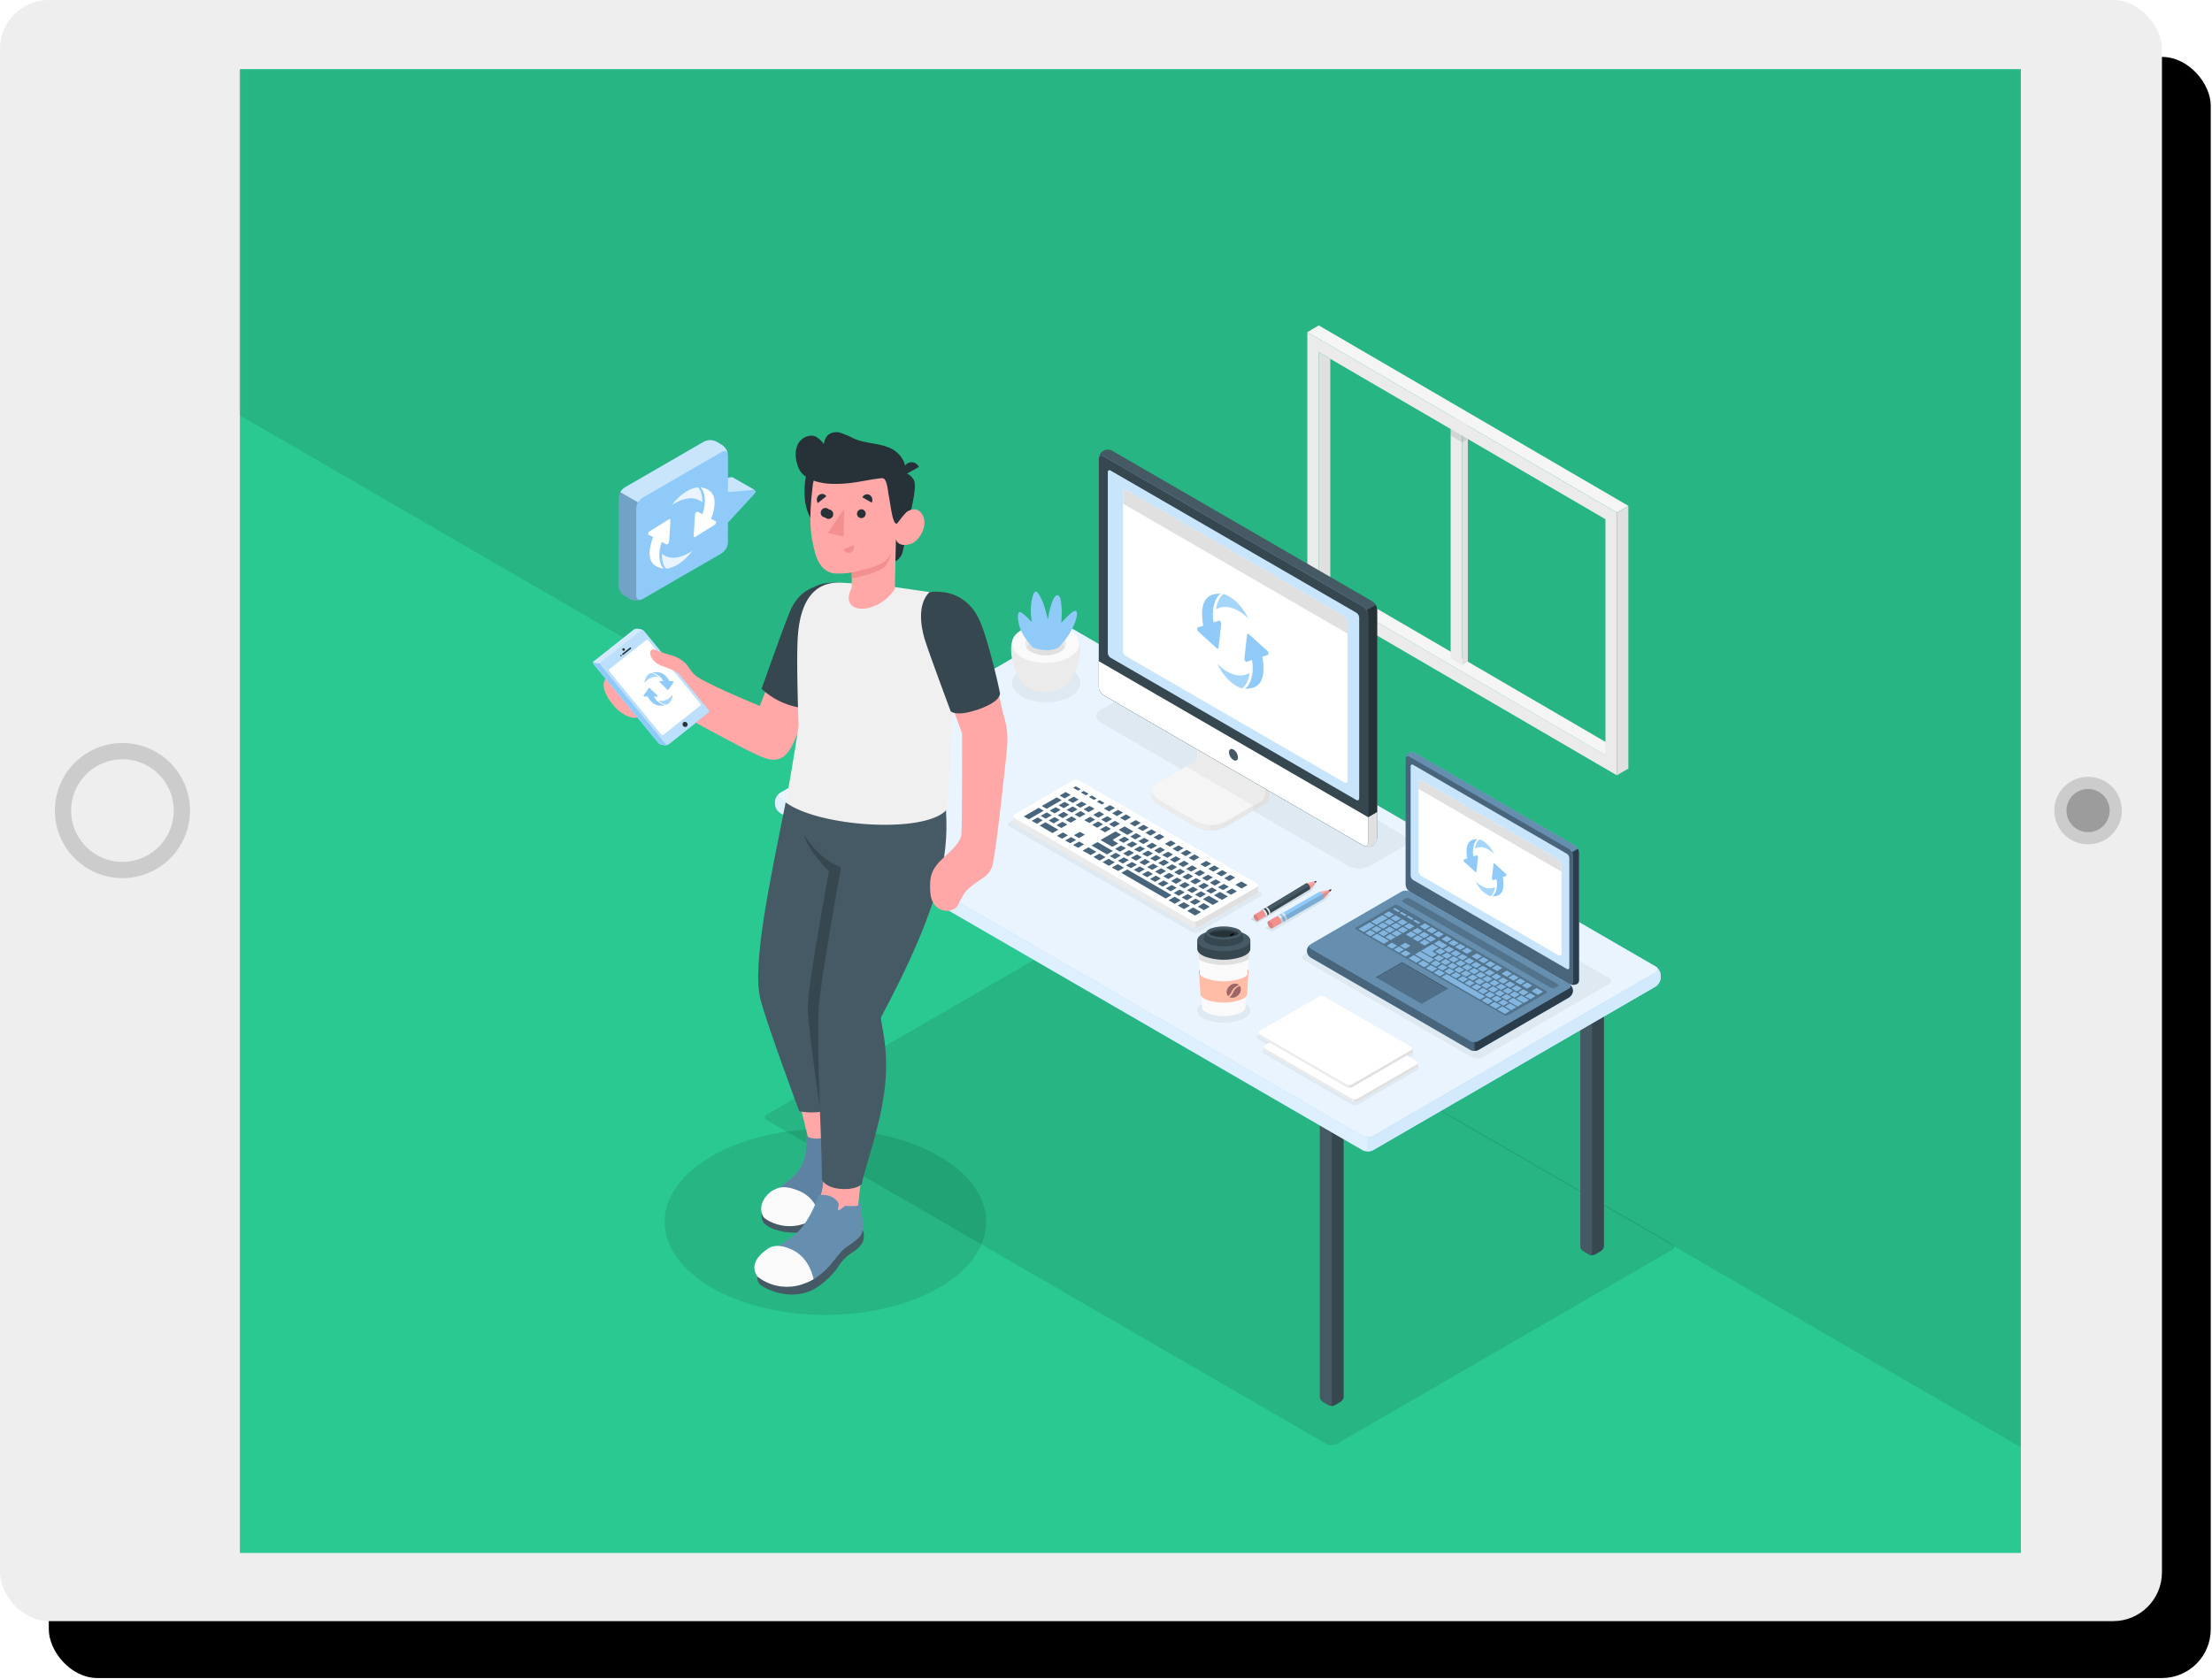 <svg width="544" height="413" xmlns="http://www.w3.org/2000/svg" xmlns:xlink="http://www.w3.org/1999/xlink"><defs><rect id="b" width="531.692" height="398.769" rx="12"/><filter x="-1.3%" y="-1.8%" width="104.9%" height="107%" filterUnits="objectBoundingBox" id="a"><feOffset dx="12" dy="14" in="SourceAlpha" result="shadowOffsetOuter1"/><feColorMatrix values="0 0 0 0 0 0 0 0 0 0 0 0 0 0 0 0 0 0 0.12 0" in="shadowOffsetOuter1"/></filter><path id="c" d="M0 0H438V365H0z"/></defs><g fill="none" fill-rule="evenodd"><g><use fill="#000" filter="url(#a)" xlink:href="#b"/><use fill="#EEE" xlink:href="#b"/><circle stroke="#CCC" stroke-width="4" fill="#EEE" cx="30.115" cy="199.385" r="14.615"/><circle stroke="#CCC" stroke-width="3" fill="#9C9C9C" cx="513.519" cy="199.385" r="6.808"/><path fill="#000" d="M59.712 17.654H495.866V381.116H59.712z"/></g><g transform="translate(59 17)"><mask id="d" fill="#fff"><use xlink:href="#c"/></mask><use fill="#2AC991" xlink:href="#c"/><path fill-opacity=".1" fill="#000" mask="url(#d)" d="M438 339L-147 0 438 0z"/><g mask="url(#d)"><g transform="matrix(-1 0 0 1 353 63)" fill-rule="nonzero"><g transform="translate(0 146)" fill-opacity=".1" fill="#000"><path d="M.795 81.443l82.457 47.734a2.85 2.85 0 0 0 2.562 0L223.35 49.603a.777.777 0 0 0 0-1.477L140.894.386a2.869 2.869 0 0 0-2.569 0L.795 79.96a.784.784 0 0 0 0 1.483z"/><ellipse cx="209.004" cy="74.57" rx="39.54" ry="22.877"/></g><g transform="translate(11)"><path fill="#F5F5F5" d="M3.356 104.13L6.172 105.772 76.663 64.676 73.841 63.034z"/><path fill="#EBEBEB" d="M41.418 25.53L41.418 83.585 44.241 81.936 44.241 23.888z"/><path fill="#E0E0E0" d="M40.007 24.702L41.418 25.53 41.418 83.585 40.007 82.757z"/><path fill="#FAFAFA" d="M41.418 25.53L44.241 23.888 42.829 23.06 40.007 24.702z"/><path d="M79.48 1.688L3.382 46.075v64.63L79.48 66.336V1.688zm-2.817 62.988l-70.49 41.07v-58.03l70.49-41.095v58.055z" fill="#EBEBEB"/><path fill="#E0E0E0" d="M76.663 64.676L73.841 63.034 73.841 8.263 76.663 6.621z"/><path fill="#F5F5F5" d="M79.48 1.688L76.663 0.046 0.533 44.433 3.356 46.075z"/><path fill="#E0E0E0" d="M0.533 44.433L3.356 46.075 3.356 110.704 0.533 109.062z"/><path fill="#000" opacity=".1" d="M41.418 27.172L44.228 25.53 44.228 27.172 41.418 28.814z"/><path fill="#000" opacity=".1" d="M41.418 28.814L40.007 27.993 41.418 27.172z"/></g><g transform="translate(3 30)"><g transform="translate(0 43.922)"><path d="M78.552 118.656v70.99c.026.498.288.954.706 1.226l1.497.871c.445.224.968.224 1.412 0l1.504-.871c.417-.273.679-.728.706-1.226v-70.99c0-.453-.32-.656-.706-.413l-1.504.871a1.572 1.572 0 0 1-1.412 0l-1.497-.871c-.392-.243-.706-.06-.706.413z" fill="#37474F"/><path d="M82.167 191.743l1.504-.871c.417-.273.679-.728.706-1.226v-70.99c0-.453-.32-.656-.706-.413l-1.504.871a1.568 1.568 0 0 0-.706 1.226v70.997c0 .446.32.63.706.406z" fill="#455A64"/><path d="M14.532 81.545v71.016c.026.499.288.955.706 1.226l1.504.872c.444.223.968.223 1.412 0l1.497-.872c.418-.271.681-.727.706-1.226V81.545c0-.446-.314-.656-.706-.407l-1.497.872a1.572 1.572 0 0 1-1.412 0l-1.504-.872c-.392-.223-.706-.04-.706.407z" fill="#37474F"/><path d="M18.154 154.659l1.497-.872c.418-.271.681-.727.706-1.226V81.545c0-.446-.314-.656-.706-.407l-1.497.872c-.423.275-.687.74-.706 1.246v70.99c0 .465.314.636.706.413z" fill="#455A64"/><path d="M195.387 51.402v71.016c.025.5.288.955.706 1.226l1.497.872c.444.227.969.227 1.412 0l1.504-.865c.418-.271.68-.727.706-1.226V51.402c0-.452-.314-.655-.706-.406l-1.504.865c-.442.23-.969.23-1.412 0l-1.47-.865c-.419-.23-.733-.046-.733.406z" fill="#37474F"/><path d="M199.002 124.51l1.504-.866c.418-.27.68-.727.706-1.226V51.402c0-.452-.314-.655-.706-.406l-1.504.865a1.58 1.58 0 0 0-.706 1.226v71.016c0 .453.32.636.706.407z" fill="#455A64"/><path d="M.601 86.533v-.518c.055-.91.541-1.738 1.308-2.228L145.076.878a2.817 2.817 0 0 1 2.57 0l69.452 40.225a2.853 2.853 0 0 1 1.307 2.23v.517a2.866 2.866 0 0 1-1.307 2.229L73.93 128.987a2.876 2.876 0 0 1-2.575 0L1.889 88.77a2.847 2.847 0 0 1-1.288-2.236z" fill="#90CAF9"/><path d="M.601 86.533v-.518c.055-.91.541-1.738 1.308-2.228L145.076.878a2.817 2.817 0 0 1 2.57 0l69.452 40.225a2.853 2.853 0 0 1 1.307 2.23v.517a2.866 2.866 0 0 1-1.307 2.229L73.93 128.987a2.876 2.876 0 0 1-2.575 0L1.889 88.77a2.847 2.847 0 0 1-1.288-2.236z" opacity=".7" fill="#FFF"/><path d="M72.623 125.814v3.488a2.674 2.674 0 0 1-1.307-.308L1.889 88.775A2.86 2.86 0 0 1 .582 86.54v-.518a2.854 2.854 0 0 1 1.052-2.058c-.464.393-.385.95.236 1.31L71.316 125.5a2.61 2.61 0 0 0 1.307.314z" fill="#90CAF9"/><path d="M72.623 125.814v3.488a2.674 2.674 0 0 1-1.307-.308L1.889 88.775A2.86 2.86 0 0 1 .582 86.54v-.518a2.854 2.854 0 0 1 1.052-2.058c-.464.393-.385.95.236 1.31L71.316 125.5a2.61 2.61 0 0 0 1.307.314z" opacity=".6" fill="#FFF"/><path d="M1.89 85.281L71.334 125.5a2.83 2.83 0 0 0 2.576 0L217.098 42.61a.787.787 0 0 0 0-1.488L147.645.885a2.817 2.817 0 0 0-2.569 0L1.91 83.793a.787.787 0 0 0-.02 1.488z" fill="#90CAF9"/><path d="M1.89 85.281L71.334 125.5a2.83 2.83 0 0 0 2.576 0L217.098 42.61a.787.787 0 0 0 0-1.488L147.645.885a2.817 2.817 0 0 0-2.569 0L1.91 83.793a.787.787 0 0 0-.02 1.488z" opacity=".8" fill="#FFF"/></g><g transform="translate(98.06 81.289)"><path d="M.896 29.146l15.192 8.824c.536.275 1.171.275 1.707 0l44.891-25.954a.524.524 0 0 0 0-.99L47.494 2.21a1.885 1.885 0 0 0-1.707 0L.896 28.19a.518.518 0 0 0 0 .957z" fill="#000" opacity=".05"/><g transform="translate(1.307)"><path d="M60.457 9.466a.596.596 0 0 0-.353-.491L45.827.708a1.891 1.891 0 0 0-1.7 0L.569 25.967c-.2.09-.334.28-.353.498v1.501a.603.603 0 0 0 .353.492l14.264 8.253c.536.276 1.17.276 1.706 0l43.565-25.22a.603.603 0 0 0 .353-.49V9.465z" fill="#EBEBEB"/><path d="M14.833 35.177L.57 26.957a.524.524 0 0 1 0-.99L44.127.708a1.891 1.891 0 0 1 1.7 0l14.277 8.267c.47.268.47.708 0 .983L16.54 35.178a1.865 1.865 0 0 1-1.706 0z" fill="#FFF"/><path d="M15.63 35.4v1.54c-.278 0-.552-.07-.797-.203L.57 28.477a.603.603 0 0 1-.353-.491v-1.508a.603.603 0 0 0 .353.492l14.264 8.233c.247.128.52.196.798.197z" fill="#E0E0E0"/><path d="M15.748 33.88h-.058l-1.413-.82 1.916-1.108 1.458.826-1.91 1.114.007-.013zm-2.216-1.312l-1.412-.82 1.504-.871 1.412.852-1.504.865v-.026zm4.89-.275l-1.425-.787 1.51-.872 1.458.82-1.504.871-.039-.032zm-7.1-1.01l-1.411-.813 2.431-1.41 1.465.82-2.432 1.41-.052-.007zm4.479-.033l-1.419-.786 1.196-.695 1.465.826-1.197.688-.045-.033zm4.89-.268h-.033l-1.412-.813 1.503-.872 1.478.859-1.504.871-.032-.045zm-2.93-.826h-.038l-1.38-.826 1.197-.695 1.464.826-1.229.695h-.013zm-8.648-.118H9.08l-1.412-.82 1.916-1.108 1.464.826-1.896 1.102h-.039zm13.846-.335h-.033l-1.412-.82 10.878-6.293 1.458.826-10.878 6.294-.013-.007zm-8.44-.203h-.032l-1.412-.852 1.196-.695 1.458.826-1.197.655-.013.066zm5.198-.446l-1.413-.865 1.197-.656 1.458.82-1.19.695-.052.006zm-12.814-.269h-.032l-1.419-.819 1.196-.695 1.465.826-1.197.688h-.013zm4.884-.268l-1.419-.813 1.197-.695 1.464.826-1.196.655-.046.027zm4.687-.151l-1.438-.833 1.196-.695 1.458.826-1.19.689-.026.013zm5.23-.446h-.033l-1.412-.82 1.196-.688 1.465.82-1.197.695-.02-.007zM8.89 27.658h-.033l-1.412-.82 1.196-.694 1.458.826-1.19.655-.02.033zm4.89-.269h-.053l-1.412-.82 1.197-.694 1.457.826-1.19.688zm4.68-.15h-.032l-1.432-.86 1.196-.694 1.465.826-1.197.688v.04zm-14.212 0l-1.412-.82 1.504-.872 1.464.826-1.503.865h-.053zm19.41-.446l-1.413-.82 1.197-.688 1.464.82-1.196.694-.052-.006zm-12.814-.263l-1.412-.82 1.197-.687 1.464.819-1.196.695-.053-.007zm4.845-.308l-1.413-.82 1.197-.694 1.464.826-1.216.688h-.032zm4.687-.15h-.033l-1.386-.827 1.197-.655 1.457.82-1.196.694-.04-.033zm5.197-.453l-1.412-.813 1.196-.695 1.445.8-1.19.688-.039.02zm-18.252-.223h-.033l-1.405-.826 1.196-.655 1.458.826-1.19.688-.026-.033zm5.439-.04l-1.412-.819 1.19-.655 1.464.82-1.196.694-.046-.04zm4.89-.268l-1.438-.832 1.196-.656 1.464.82-1.222.668zm4.68-.15H22.3l-1.38-.827 1.197-.688 1.418.833-1.17.655-.033.026zm5.198-.446l-1.412-.82 1.196-.695 1.451.82-1.196.655-.04.04zm-18.24-.236h-.032l-1.412-.813 1.196-.695 1.464.826-1.196.655-.02.027zm5.44-.04h-.033l-1.412-.813 1.196-.695 1.458.826-1.19.656-.02.026zm4.89-.269l-1.413-.819 1.197-.688 1.458.82-1.25.694.007-.007zm4.68-.15l-1.418-.82 1.196-.688 1.464.82-1.196.694-.046-.006zm5.23-.446l-1.419-.82 1.203-.694 1.458.826-1.196.688h-.046zm-18.252-.223l-1.471-.84 1.19-.694 1.464.826-1.196.688.013.02zm5.439-.046h-.033l-1.445-.793 1.197-.695 1.464.826-1.196.688.013-.026zm17.912-.124l-1.412-.813 1.504-.872 1.464.82-1.536.851-.02.014zm-13.055-.138l-1.412-.813 1.196-.695 1.465.826-1.249.682zm4.687-.15l-1.418-.82 1.196-.695 1.458.826-1.196.688h-.04zm5.23-.447h-.032l-1.413-.82 1.197-.655 1.458.82-1.19.695-.02-.04zM13.238 22l-1.47-.826 1.195-.694 1.458.826-1.19.694h.007zm5.44-.039h-.034l-1.412-.82 1.197-.694 1.458.826-1.197.688h-.013zm4.889-.275h-.033l-1.418-.82 1.203-.695 1.457.826-1.242.689h.033zm13.33-.033l-1.412-.82 1.503-.865 1.458.82-1.504.872-.045-.007zm-8.65-.111l-1.444-.826 1.196-.695 1.419.826-1.19.655.02.04zm5.23-.453h-.032l-1.412-.82 1.196-.655 1.465.82-1.197.695-.02-.04zm-12.813-.262l-1.412-.82 1.197-.655 1.458.82-1.19.694-.053-.039zm4.89-.269h-.032l-1.412-.82 1.196-.694 1.458.826-1.19.655-.02.033zm4.681-.15l-1.419-.82 1.197-.695 1.464.826-1.196.688h-.046zm-14.16 0l-1.418-.82 1.196-.695 1.464.826-1.196.656-.046.032zm23.116-.033h-.032l-1.413-.82 1.504-.872 1.464.826-1.503.872-.02-.006zm-3.759-.387l-1.412-.82 1.197-.688 1.457.826-1.196.688-.046-.006zm-12.813-.262h-.033l-1.412-.82 1.197-.688 1.464.82-1.262.629.046.059zm4.89-.27l-1.412-.819 1.196-.694 1.465.826-1.301.655.052.033zm4.687-.15h-.032l-1.412-.82 1.196-.655 1.458.82-1.197.694-.013-.039zm-14.16-.033h-.032l-1.412-.82 1.196-.687 1.458.819-1.196.695-.014-.007zm23.424-.21h-.033l-1.412-.819 1.915-1.108 1.458.826-1.974 1.05.046.052zm-4.067-.21h-.032l-1.412-.812 3.772-2.183 1.458.82-3.766 2.182-.02-.006zm-12.813-.261h-.032l-1.412-.82 1.196-.688 1.458.82-1.197.694-.013-.006zm4.89-.27l-1.412-.819 1.196-.655 1.458.82-1.294.622.052.033zm4.68-.15l-1.411-.82 1.196-.655 1.458.82-1.19.694-.052-.039zm-14.159 0l-1.412-.82 1.196-.688 1.458.82-1.19.695-.052-.007zm6.537-.656h-.032l-1.412-.812 1.196-.695 1.458.826-1.19.688-.02-.007zm17.926-.275l-1.419-.852 1.196-.656 1.465.82-1.197.695-.045-.007zm-13.075-.085h-.033l-1.412-.82 1.197-.655 1.458.82-1.21.655zm4.68-.15l-1.418-.82 1.098-.656a.23.23 0 0 0 0-.406l-1.85-1.075 1.4-.813 3.673 2.104-2.843 1.645-.06.02zM21.9 16.971l-1.419-.813 1.197-.694 1.464.826-1.196.655-.046.026zm6.537-.655l-1.412-.82 1.197-.695 1.464.826-1.196.656-.053.033zm18.017-.184h-.04l-1.411-.813 1.196-.695 1.458.826-1.196.656-.007.026zm-13.114-.111h-.032l-1.412-.813 1.196-.695 1.464.826-1.216.682zm-8.622-.656h-.033l-1.412-.813 1.196-.695 1.458.826-1.19.656-.02.026zm5.694-.183L29 14.363l1.196-.695 1.458.826-1.197.689h-.045zm18.01-.19l-1.412-.813 1.196-.695 1.465.826-1.197.688-.052-.006zm-4.17-.145l-1.413-.82 1.196-.687 1.465.819-1.197.695-.052-.007zm-17.58-.616l-1.412-.813 1.197-.695 1.464.826-1.196.689-.053-.007zm5.694-.183h-.032l-1.413-.82 2.125-1.226 1.458.82-2.118 1.232-.02-.006zm18.422-.427l-1.418-.812 3.157-1.83 1.406.82-3.151 1.822h.006zm-12.917-.203h-.033l-1.412-.82 1.196-.688 1.465.82-1.197.695-.02-.007zm-9.264-.308l-1.412-.82 1.197-.694 1.457.826-1.196.655-.046.033zm19.946-.76l-1.412-.82 1.196-.655 1.464.82-1.196.694-.052-.04zm-8.747-.06h-.033l-1.412-.812 1.196-.695 1.458.826-1.19.688-.02-.006zm-4.171-.144l-1.412-.819 1.196-.695 1.458.826-1.19.695-.052-.007zm-5.073-.17h-.033l-1.412-.833 1.197-.694 1.457.826-1.19.688-.02.013zm24.116-.61h-.033l-1.412-.878 1.197-.695 1.464.826-1.196.656-.02.091zm-4.17-.15h-.033l-1.412-.82 1.196-.688 1.464.82-1.196.694-.02-.006zm-8.748-.073h-.032l-1.412-.819 1.196-.695 1.464.826-1.196.656-.02.032zm4.576-.085h-.032l-1.412-.82 1.196-.694 1.458.826-1.19.688h-.02zM37.583 11h-.033l-1.412-.82 1.197-.688 1.464.82-1.196.695-.02-.007zm-4.635-.42l-1.419-.819 1.158-.714 1.464.826-1.196.688-.007.02zm23.678-.36h-.032l-3.622-2.098 1.196-.695 3.674 2.105-1.196.695-.02-.007zm-4.164-.15h-.033l-1.412-.814 1.197-.694 1.457.826-1.19.688-.02-.007zm-4.17-.145h-.034l-1.412-.82 1.197-.688 1.464.82-1.196.695-.02-.007zm-8.741-.092h-.033l-1.412-.82 1.196-.687 1.458.819-1.19.688h-.02zm4.576-.091h-.033l-1.418-.813 1.196-.695 1.464.826-1.196.655-.013.027zm-9.224-.328h-.033l-1.412-.82 1.196-.655 1.458.82-1.19.694-.02-.04zm15.35-.656h-.033l-1.419-.82 1.196-.655 1.465.82-1.197.695-.013-.04zm-4.171-.15h-.033l-1.412-.82 1.196-.695 1.458.826-1.19.656-.02.032zm-4.171-.145h-.033l-1.412-.82 1.196-.688 1.465.82-1.197.695-.02-.007zm-5.054-.183l-1.412-.82 1.197-.688 1.464.82-1.196.694-.053-.006zm15.35-.656h-.033l-3.628-2.098 1.196-.655 3.674 2.098-1.19.694-.019-.039zm-4.17-.144h-.034l-1.412-.82 1.197-.694 1.464.826-1.196.688h-.02zm-4.172-.15l-1.431-.774 1.19-.656 1.464.82-1.196.694-.027-.085zm-5.23-.748l-.614-.348 1.196-.695.654.354-1.19.689h-.045zm7.192-.387h-.033l-1.412-.813 1.196-.695 1.458.826-1.19.656-.02.026zm-5.23-.747h-.033L39.95 5.1l1.196-.695.654.36-1.19.69-.013-.007zm7.19-.387h-.032l-1.412-.82 1.196-.694 1.49.845-1.195.689-.046-.02zm-5.23-.747h-.032l-.608-.348 1.23-.688.653.36-1.19.689-.052-.013zm1.962-1.135h-.033l-.614-.347 1.196-.688.654.354-1.19.655-.013.026z" fill="#90CAF9"/><path d="M15.748 33.88h-.058l-1.413-.82 1.916-1.108 1.458.826-1.91 1.114.007-.013zm-2.216-1.312l-1.412-.82 1.504-.871 1.412.852-1.504.865v-.026zm4.89-.275l-1.425-.787 1.51-.872 1.458.82-1.504.871-.039-.032zm-7.1-1.01l-1.411-.813 2.431-1.41 1.465.82-2.432 1.41-.052-.007zm4.479-.033l-1.419-.786 1.196-.695 1.465.826-1.197.688-.045-.033zm4.89-.268h-.033l-1.412-.813 1.503-.872 1.478.859-1.504.871-.032-.045zm-2.93-.826h-.038l-1.38-.826 1.197-.695 1.464.826-1.229.695h-.013zm-8.648-.118H9.08l-1.412-.82 1.916-1.108 1.464.826-1.896 1.102h-.039zm13.846-.335h-.033l-1.412-.82 10.878-6.293 1.458.826-10.878 6.294-.013-.007zm-8.44-.203h-.032l-1.412-.852 1.196-.695 1.458.826-1.197.655-.013.066zm5.198-.446l-1.413-.865 1.197-.656 1.458.82-1.19.695-.052.006zm-12.814-.269h-.032l-1.419-.819 1.196-.695 1.465.826-1.197.688h-.013zm4.884-.268l-1.419-.813 1.197-.695 1.464.826-1.196.655-.046.027zm4.687-.151l-1.438-.833 1.196-.695 1.458.826-1.19.689-.026.013zm5.23-.446h-.033l-1.412-.82 1.196-.688 1.465.82-1.197.695-.02-.007zM8.89 27.658h-.033l-1.412-.82 1.196-.694 1.458.826-1.19.655-.02.033zm4.89-.269h-.053l-1.412-.82 1.197-.694 1.457.826-1.19.688zm4.68-.15h-.032l-1.432-.86 1.196-.694 1.465.826-1.197.688v.04zm-14.212 0l-1.412-.82 1.504-.872 1.464.826-1.503.865h-.053zm19.41-.446l-1.413-.82 1.197-.688 1.464.82-1.196.694-.052-.006zm-12.814-.263l-1.412-.82 1.197-.687 1.464.819-1.196.695-.053-.007zm4.845-.308l-1.413-.82 1.197-.694 1.464.826-1.216.688h-.032zm4.687-.15h-.033l-1.386-.827 1.197-.655 1.457.82-1.196.694-.04-.033zm5.197-.453l-1.412-.813 1.196-.695 1.445.8-1.19.688-.039.02zm-18.252-.223h-.033l-1.405-.826 1.196-.655 1.458.826-1.19.688-.026-.033zm5.439-.04l-1.412-.819 1.19-.655 1.464.82-1.196.694-.046-.04zm4.89-.268l-1.438-.832 1.196-.656 1.464.82-1.222.668zm4.68-.15H22.3l-1.38-.827 1.197-.688 1.418.833-1.17.655-.033.026zm5.198-.446l-1.412-.82 1.196-.695 1.451.82-1.196.655-.04.04zm-18.24-.236h-.032l-1.412-.813 1.196-.695 1.464.826-1.196.655-.02.027zm5.44-.04h-.033l-1.412-.813 1.196-.695 1.458.826-1.19.656-.02.026zm4.89-.269l-1.413-.819 1.197-.688 1.458.82-1.25.694.007-.007zm4.68-.15l-1.418-.82 1.196-.688 1.464.82-1.196.694-.046-.006zm5.23-.446l-1.419-.82 1.203-.694 1.458.826-1.196.688h-.046zm-18.252-.223l-1.471-.84 1.19-.694 1.464.826-1.196.688.013.02zm5.439-.046h-.033l-1.445-.793 1.197-.695 1.464.826-1.196.688.013-.026zm17.912-.124l-1.412-.813 1.504-.872 1.464.82-1.536.851-.02.014zm-13.055-.138l-1.412-.813 1.196-.695 1.465.826-1.249.682zm4.687-.15l-1.418-.82 1.196-.695 1.458.826-1.196.688h-.04zm5.23-.447h-.032l-1.413-.82 1.197-.655 1.458.82-1.19.695-.02-.04zM13.238 22l-1.47-.826 1.195-.694 1.458.826-1.19.694h.007zm5.44-.039h-.034l-1.412-.82 1.197-.694 1.458.826-1.197.688h-.013zm4.889-.275h-.033l-1.418-.82 1.203-.695 1.457.826-1.242.689h.033zm13.33-.033l-1.412-.82 1.503-.865 1.458.82-1.504.872-.045-.007zm-8.65-.111l-1.444-.826 1.196-.695 1.419.826-1.19.655.02.04zm5.23-.453h-.032l-1.412-.82 1.196-.655 1.465.82-1.197.695-.02-.04zm-12.813-.262l-1.412-.82 1.197-.655 1.458.82-1.19.694-.053-.039zm4.89-.269h-.032l-1.412-.82 1.196-.694 1.458.826-1.19.655-.02.033zm4.681-.15l-1.419-.82 1.197-.695 1.464.826-1.196.688h-.046zm-14.16 0l-1.418-.82 1.196-.695 1.464.826-1.196.656-.046.032zm23.116-.033h-.032l-1.413-.82 1.504-.872 1.464.826-1.503.872-.02-.006zm-3.759-.387l-1.412-.82 1.197-.688 1.457.826-1.196.688-.046-.006zm-12.813-.262h-.033l-1.412-.82 1.197-.688 1.464.82-1.262.629.046.059zm4.89-.27l-1.412-.819 1.196-.694 1.465.826-1.301.655.052.033zm4.687-.15h-.032l-1.412-.82 1.196-.655 1.458.82-1.197.694-.013-.039zm-14.16-.033h-.032l-1.412-.82 1.196-.687 1.458.819-1.196.695-.014-.007zm23.424-.21h-.033l-1.412-.819 1.915-1.108 1.458.826-1.974 1.05.046.052zm-4.067-.21h-.032l-1.412-.812 3.772-2.183 1.458.82-3.766 2.182-.02-.006zm-12.813-.261h-.032l-1.412-.82 1.196-.688 1.458.82-1.197.694-.013-.006zm4.89-.27l-1.412-.819 1.196-.655 1.458.82-1.294.622.052.033zm4.68-.15l-1.411-.82 1.196-.655 1.458.82-1.19.694-.052-.039zm-14.159 0l-1.412-.82 1.196-.688 1.458.82-1.19.695-.052-.007zm6.537-.656h-.032l-1.412-.812 1.196-.695 1.458.826-1.19.688-.02-.007zm17.926-.275l-1.419-.852 1.196-.656 1.465.82-1.197.695-.045-.007zm-13.075-.085h-.033l-1.412-.82 1.197-.655 1.458.82-1.21.655zm4.68-.15l-1.418-.82 1.098-.656a.23.23 0 0 0 0-.406l-1.85-1.075 1.4-.813 3.673 2.104-2.843 1.645-.06.02zM21.9 16.971l-1.419-.813 1.197-.694 1.464.826-1.196.655-.046.026zm6.537-.655l-1.412-.82 1.197-.695 1.464.826-1.196.656-.053.033zm18.017-.184h-.04l-1.411-.813 1.196-.695 1.458.826-1.196.656-.007.026zm-13.114-.111h-.032l-1.412-.813 1.196-.695 1.464.826-1.216.682zm-8.622-.656h-.033l-1.412-.813 1.196-.695 1.458.826-1.19.656-.02.026zm5.694-.183L29 14.363l1.196-.695 1.458.826-1.197.689h-.045zm18.01-.19l-1.412-.813 1.196-.695 1.465.826-1.197.688-.052-.006zm-4.17-.145l-1.413-.82 1.196-.687 1.465.819-1.197.695-.052-.007zm-17.58-.616l-1.412-.813 1.197-.695 1.464.826-1.196.689-.053-.007zm5.694-.183h-.032l-1.413-.82 2.125-1.226 1.458.82-2.118 1.232-.02-.006zm18.422-.427l-1.418-.812 3.157-1.83 1.406.82-3.151 1.822h.006zm-12.917-.203h-.033l-1.412-.82 1.196-.688 1.465.82-1.197.695-.02-.007zm-9.264-.308l-1.412-.82 1.197-.694 1.457.826-1.196.655-.046.033zm19.946-.76l-1.412-.82 1.196-.655 1.464.82-1.196.694-.052-.04zm-8.747-.06h-.033l-1.412-.812 1.196-.695 1.458.826-1.19.688-.02-.006zm-4.171-.144l-1.412-.819 1.196-.695 1.458.826-1.19.695-.052-.007zm-5.073-.17h-.033l-1.412-.833 1.197-.694 1.457.826-1.19.688-.02.013zm24.116-.61h-.033l-1.412-.878 1.197-.695 1.464.826-1.196.656-.02.091zm-4.17-.15h-.033l-1.412-.82 1.196-.688 1.464.82-1.196.694-.02-.006zm-8.748-.073h-.032l-1.412-.819 1.196-.695 1.464.826-1.196.656-.02.032zm4.576-.085h-.032l-1.412-.82 1.196-.694 1.458.826-1.19.688h-.02zM37.583 11h-.033l-1.412-.82 1.197-.688 1.464.82-1.196.695-.02-.007zm-4.635-.42l-1.419-.819 1.158-.714 1.464.826-1.196.688-.007.02zm23.678-.36h-.032l-3.622-2.098 1.196-.695 3.674 2.105-1.196.695-.02-.007zm-4.164-.15h-.033l-1.412-.814 1.197-.694 1.457.826-1.19.688-.02-.007zm-4.17-.145h-.034l-1.412-.82 1.197-.688 1.464.82-1.196.695-.02-.007zm-8.741-.092h-.033l-1.412-.82 1.196-.687 1.458.819-1.19.688h-.02zm4.576-.091h-.033l-1.418-.813 1.196-.695 1.464.826-1.196.655-.013.027zm-9.224-.328h-.033l-1.412-.82 1.196-.655 1.458.82-1.19.694-.02-.04zm15.35-.656h-.033l-1.419-.82 1.196-.655 1.465.82-1.197.695-.013-.04zm-4.171-.15h-.033l-1.412-.82 1.196-.695 1.458.826-1.19.656-.02.032zm-4.171-.145h-.033l-1.412-.82 1.196-.688 1.465.82-1.197.695-.02-.007zm-5.054-.183l-1.412-.82 1.197-.688 1.464.82-1.196.694-.053-.006zm15.35-.656h-.033l-3.628-2.098 1.196-.655 3.674 2.098-1.19.694-.019-.039zm-4.17-.144h-.034l-1.412-.82 1.197-.694 1.464.826-1.196.688h-.02zm-4.172-.15l-1.431-.774 1.19-.656 1.464.82-1.196.694-.027-.085zm-5.23-.748l-.614-.348 1.196-.695.654.354-1.19.689h-.045zm7.192-.387h-.033l-1.412-.813 1.196-.695 1.458.826-1.19.656-.02.026zm-5.23-.747h-.033L39.95 5.1l1.196-.695.654.36-1.19.69-.013-.007zm7.19-.387h-.032l-1.412-.82 1.196-.694 1.49.845-1.195.689-.046-.02zm-5.23-.747h-.032l-.608-.348 1.23-.688.653.36-1.19.689-.052-.013zm1.962-1.135h-.033l-.614-.347 1.196-.688.654.354-1.19.655-.013.026z" fill="#000" opacity=".5"/></g></g><g transform="translate(62.758)"><path d="M9.316 102.988l-7.91-4.59c-1.471-.851-1.471-2.235 0-3.087l60.888-35.256a5.869 5.869 0 0 1 5.341 0l7.904 4.59c1.477.852 1.477 2.235 0 3.087L14.65 102.988a5.869 5.869 0 0 1-5.334 0z" fill="#000" opacity=".05"/><g transform="translate(7.191)"><path d="M44.774 93.45l9.486-5.488a2.484 2.484 0 0 0 1.458-2.038v-1.311l-11.382-6.464a2.092 2.092 0 0 1-.941-1.633V64.815L26.88 74.379v11.695c.037.664.387 1.27.942 1.633l9.91 5.742a7.825 7.825 0 0 0 7.041 0z" fill="#E6E6E6"/><path d="M30.83 88.14v1.31l-3.027-1.75a2.092 2.092 0 0 1-.941-1.632V74.379l3.144-1.816c.066.8.138 1.626.203 2.433l-2.21 1.31v9.133c.034.664.384 1.272.942 1.632l1.889 1.068z" fill="#E0E0E0"/><path d="M28 85.412c.037.665.386 1.273.94 1.64l8.774 5.08a7.825 7.825 0 0 0 7.06 0l9.486-5.487c1.96-1.128 1.96-2.957 0-4.084l-8.773-5.08a2.086 2.086 0 0 1-.942-1.64V66.71l-16.52 9.571L28 85.412z" fill="#F5F5F5"/><path d="M47.376 78.588L45.46 77.48a2.086 2.086 0 0 1-.94-1.639V66.71L28 76.28v9.132c.037.665.386 1.273.94 1.64l1.883 1.087 16.553-9.551zm8.322 6.018v1.311a2.484 2.484 0 0 1-1.464 2.039l-9.453 5.48a7.065 7.065 0 0 1-3.374.84v-1.312a7.175 7.175 0 0 0 3.374-.839l9.479-5.48a2.478 2.478 0 0 0 1.438-2.039z" fill="#EBEBEB"/><path d="M1.484 98.025c.724.351 1.57.337 2.281-.04l63.87-36.979a2.624 2.624 0 0 0 1.177-2.045V2.898A2.224 2.224 0 0 0 67.708.894a2.21 2.21 0 0 0-2.283.037L1.555 37.91A2.624 2.624 0 0 0 .38 39.956V96.02a2.532 2.532 0 0 0 1.105 2.006z" fill="#455A64"/><path d="M3.765 97.98l63.87-36.974a2.624 2.624 0 0 0 1.177-2.045V2.898c0-.754-.53-1.056-1.177-.656l-63.87 36.98a2.624 2.624 0 0 0-1.176 2.045V97.33c.026.721.523 1.003 1.176.65z" fill="#90CAF9"/><path d="M3.765 97.98l63.87-36.974a2.624 2.624 0 0 0 1.177-2.045V2.898c0-.754-.53-1.056-1.177-.656l-63.87 36.98a2.624 2.624 0 0 0-1.176 2.045V97.33c.026.721.523 1.003 1.176.65z" fill="#37474F"/><path d="M3.589 98.071c-.696.36-1.53.321-2.19-.1a2.21 2.21 0 0 1-1.02-1.945v-6.307l2.203 1.279v6.306c.033.688.438 1.03 1.007.767z" fill="#E0E0E0"/><path d="M2.615 90.998v6.306c0 .747.523 1.056 1.177.656l63.87-36.974a2.624 2.624 0 0 0 1.176-2.045v-6.306L2.615 90.998z" fill="#FFF"/><path d="M4.792 86.343V41.956c.027-.498.29-.954.706-1.226L65.896 5.782c.392-.23.706-.046.706.406v44.375a1.561 1.561 0 0 1-.706 1.226L5.498 86.756c-.386.223-.706.04-.706-.413z" fill="#90CAF9"/><path d="M4.792 86.343V41.956c.027-.498.29-.954.706-1.226L65.896 5.782c.392-.23.706-.046.706.406v44.375a1.561 1.561 0 0 1-.706 1.226L5.498 86.756c-.386.223-.706.04-.706-.413z" fill="#FFF" opacity=".5"/><path d="M8.368 41.608l53.776-31.12c.385-.222.706-.038.706.414v39.261c-.028.498-.29.953-.706 1.226L8.368 82.502c-.392.23-.706.046-.706-.407V42.834c.025-.499.288-.955.706-1.226z" fill="#FFF"/><path d="M44.486 44.348l-1.34-.426c1.06-6.287-1.072-8.037-4.367-7.866 1.386.622 2.465 3.815 1.805 7.053l-1.308-.432c-.261-.086-.608.406-.562.8l.654 5.847c.032.269.235.334.444.144l4.576-4.15c.288-.301.36-.884.098-.97z" fill="#90CAF9"/><path d="M40.002 39.91c-.249-1.881-1.02-3.37-1.922-3.776 0 0-3.393.748-6.054 6.031.007 0 4.184-4.497 7.976-2.255z" fill="#90CAF9" opacity=".8"/><path d="M27.254 51.094l1.34.44c-1.059 6.286 1.072 8.03 4.367 7.866-1.386-.623-2.464-3.809-1.81-7.047l1.307.432c.261.086.608-.406.562-.8l-.654-5.847c-.032-.269-.242-.334-.45-.144l-4.577 4.143c-.275.295-.346.872-.085.957z" fill="#90CAF9"/><path d="M31.739 55.532c.248 1.882 1.02 3.37 1.922 3.776 0 0 3.392-.747 6.053-6.031 0 0-4.184 4.504-7.975 2.255z" fill="#90CAF9" opacity=".8"/><path d="M62.85 10.876c0-.446-.32-.656-.706-.407L8.368 41.61c-.418.27-.681.726-.706 1.225v3.016L62.85 13.898v-3.022z" fill="#E0E0E0"/><path d="M35.7 74.38a2.44 2.44 0 0 0-1.105 1.92c0 .708.49.99 1.105.656a2.433 2.433 0 0 0 1.105-1.915c0-.727-.497-1.01-1.105-.662z" fill="#455A64"/><path d="M2.935 40.074a2.463 2.463 0 0 0-.353 1.167v49.757L.38 89.719V39.99c.018-.412.137-.813.347-1.167l2.21 1.252z" fill="#263238"/></g></g><g transform="translate(81.063 108.167)"><path fill="#455A64" opacity=".1" d="M16.775 10.017L15.108 10.981 1.955 3.258 0.503 1.547 3.53 2.347z"/><path d="M3.406 1.173L.608.623a.091.091 0 0 0-.085.144l1.902 2.157.98-1.75z" fill="#FFA8A7"/><path d="M.523.767A.092.092 0 0 1 .608.623l.543.111a.486.486 0 0 0-.223.446v.046L.523.767z" fill="#263238"/><path d="M12.872 8.935l-.229-.13-.274-.158-9.944-5.723c-.088-.31-.06-.641.079-.931.148-.406.485-.712.902-.82l9.937 5.717.53.301c-.354-.177-1.354 1.56-1.001 1.744z" fill="#90CAF9"/><path d="M11.996 8.437l-.51-.295c-.15-.085-.065-.452.111-.84.236-.51.7-1.009.896-.897l.379.216.13.079c-.195-.105-.653.387-.888.898-.17.367-.255.728-.131.826l.013.013z" fill="#EBEBEB"/><path d="M11.872 8.358c-.353-.183.653-1.92 1.007-1.737l.51.295c-.347-.183-1.354 1.554-1 1.737l-.517-.295z" fill="#90CAF9"/><path d="M12.872 8.935l-.503-.288c-.347-.184.608-1.869.974-1.757l.51.295c-.334-.17-1.334 1.567-.981 1.75z" fill="#EBEBEB"/><path d="M.51.656L.608.603l2.033 1.115 10.512 6.05h.046c-.294.466-.523 1.056-.327 1.16l-.229-.13-.274-.158-9.944-5.723L.523.76A.079.079 0 0 1 .51.656z" fill="#000" opacity=".15"/><path d="M15.036 10.168l-2.151-1.233c-.15-.078-.065-.446.105-.832.235-.512.693-1.01.895-.912l2.158 1.233c.424.249 0 1.18-.445 1.6a.509.509 0 0 1-.562.144z" fill="#F28F8F"/><path d="M14.892 9.499c.11-.472.434-.865.876-1.062a.352.352 0 0 1 .32.04c.327.3-.052 1.16-.503 1.553a.509.509 0 0 1-.556.138c-.157-.092-.222-.335-.137-.669z" fill="#000" opacity=".1"/></g><g transform="translate(12.42 74.733)"><path d="M34.648 75.317L75.722 51.54a.82.82 0 0 0 0-1.547L44.676 32.037a2.941 2.941 0 0 0-2.667 0L.94 55.821a.813.813 0 0 0 0 1.54l31.046 17.962c.838.422 1.825.42 2.66-.006z" fill="#000" opacity=".05"/><g transform="translate(7.845)"><path d="M1.85 58.96c.053.697.43 1.327 1.02 1.699l22.227 12.875a2.25 2.25 0 0 0 2.046 0l39.152-22.67a1.922 1.922 0 0 0 0-3.395L44.068 34.594a2.25 2.25 0 0 0-2.046 0L2.87 57.256a2.204 2.204 0 0 0-1.02 1.705z" fill="#90CAF9"/><path d="M67.334 49.167a2.184 2.184 0 0 1-1.02 1.698L27.164 73.534a2.084 2.084 0 0 1-1.02.249V71.56c.355.008.706-.075 1.02-.242l39.152-22.67c.496-.288.555-.727.183-1.048.488.379.792.949.836 1.567z" fill="#000" opacity=".5"/><path d="M2.87 58.443l22.227 12.875a2.25 2.25 0 0 0 2.046 0l39.152-22.67a.656.656 0 0 0 0-1.18L44.068 34.595a2.25 2.25 0 0 0-2.046 0L2.87 57.256a.656.656 0 0 0 0 1.187z" fill="#000" opacity=".3"/><path d="M26.15 71.56v2.216a2.042 2.042 0 0 1-1.02-.242L2.902 60.659a2.204 2.204 0 0 1-1.02-1.698c.05-.655.385-1.254.915-1.64-.458.335-.418.814.105 1.122l22.226 12.875c.314.168.665.252 1.02.242z" fill="#000" opacity=".7"/><path d="M.89 57.296c-.524-.309-.498-.826-.498-1.475V25.009a2.27 2.27 0 0 1 1.02-1.776L40.564.563a2.198 2.198 0 0 1 1.961 0c.53.302.504.82.504 1.476v30.81a2.264 2.264 0 0 1-1.027 1.777L2.87 57.256a2.178 2.178 0 0 1-1.98.04z" fill="#90CAF9"/><path d="M43.048 2.02c0-.656-.457-.919-1.026-.59L2.87 24.097c-.3.188-.548.45-.72.76l-1.457-.845c.17-.313.418-.577.72-.767L40.563.576a2.178 2.178 0 0 1 1.961 0c.55.27.523.788.523 1.443z" fill="#000" opacity=".3"/><path d="M1.85 25.868V56.68c0 .656.458.918 1.02.59l39.152-22.662a2.263 2.263 0 0 0 1.026-1.777V2.02c0-.656-.457-.919-1.026-.59L2.87 24.097a2.256 2.256 0 0 0-1.02 1.77z" fill="#000" opacity=".5"/><path d="M2.752 57.322a2.21 2.21 0 0 1-1.856 0c-.53-.308-.504-.826-.504-1.475V25.036a2.05 2.05 0 0 1 .301-1.01l1.458.846a2.115 2.115 0 0 0-.3 1.01v30.81c0 .584.391.853.901.63z" fill="#000" opacity=".7"/><path d="M3.419 25.278l37.766-21.85c.333-.196.608-.039.608.355V30.66a1.351 1.351 0 0 1-.608 1.062L3.42 53.58c-.34.196-.608.039-.608-.354V26.347c.013-.436.241-.836.608-1.069z" fill="#90CAF9"/><path d="M3.419 25.278l37.766-21.85c.333-.196.608-.039.608.355V30.66a1.351 1.351 0 0 1-.608 1.062L3.42 53.58c-.34.196-.608.039-.608-.354V26.347c.013-.436.241-.836.608-1.069z" fill="#FFF" opacity=".5"/><path d="M5.7 57.322l36.341-21.044c.32-.163.7-.163 1.02 0l.608.335a.315.315 0 0 1 0 .59L7.322 58.24a1.135 1.135 0 0 1-1.027 0l-.594-.328c-.288-.164-.288-.433 0-.59zm39.185-19.346L8.545 59c-.282.164-.321.406-.092.544l9.46 5.474c.301.133.649.114.934-.052l36.295-21.011c.281-.164.32-.406.092-.544l-9.42-5.5a1.043 1.043 0 0 0-.929.065z" fill="#263238" opacity=".3"/><path d="M40.113 46.813l1.137-.655c.053 0 .053-.072 0-.099l-1.091-.655a.183.183 0 0 0-.164 0l-1.137.655c-.053.033-.053.072 0 .099l1.092.655c.05.03.112.03.163 0zm-1.66-2.275l-1.138.656c-.046 0-.052.072 0 .098l1.085.656a.183.183 0 0 0 .164 0l1.137-.656c.052 0 .052-.065 0-.091l-1.092-.656a.163.163 0 0 0-.157-.007zm-3.674 2.124l-1.929 1.115c-.046.033-.052.072 0 .098l1.085.656a.183.183 0 0 0 .164 0l1.928-1.115c.046 0 .052-.072 0-.091l-1.092-.656a.202.202 0 0 0-.156-.007zm2.013-1.166l-1.137.655c-.053 0-.053.072 0 .098l1.091.656a.202.202 0 0 0 .164 0l1.137-.656c.046 0 .052-.065 0-.091l-1.085-.656a.183.183 0 0 0-.17-.006zm-4.465 2.622l-1.137.655c-.053 0-.053.072 0 .099l1.091.655a.183.183 0 0 0 .164 0l1.137-.655c.052-.033.052-.072 0-.099l-1.092-.655a.163.163 0 0 0-.163-.033v.033zm-1.667.963l-1.137.656c-.046 0-.053.072 0 .098l1.085.656a.196.196 0 0 0 .17 0l1.137-.656c.046 0 .052-.065 0-.091l-1.085-.656a.176.176 0 0 0-.17-.04v.033zm4.269 2.57l1.137-.655c.053 0 .053-.066 0-.092l-1.091-.656a.183.183 0 0 0-.164 0l-1.137.656c-.053 0-.053.072 0 .098l1.091.656c.058.014.119 0 .164-.04v.033zm-1.66.964l1.137-.656c.046 0 .052-.072 0-.091l-1.085-.656a.196.196 0 0 0-.17 0l-1.138.656c-.046 0-.052.072 0 .091l1.085.656c.06.012.12 0 .17-.033v.033zm-1.668.964l1.138-.656c.052 0 .052-.072 0-.092l-1.092-.655a.202.202 0 0 0-.163 0l-1.138.655c-.046 0-.052.072 0 .092l1.085.656a.183.183 0 0 0 .17-.033v.033zm-1.66.957l1.137-.656c.046 0 .053-.072 0-.098l-1.091-.656a.183.183 0 0 0-.164 0l-1.137.656c-.053 0-.053.065 0 .092l1.091.655a.163.163 0 0 0 .164-.026v.033zm8.498-6.726l1.138-.656c.046-.033.052-.072 0-.098l-1.085-.656a.183.183 0 0 0-.164 0l-1.137.656c-.053.033-.06.072 0 .098l1.092.656a.183.183 0 0 0 .17-.033l-.014.033zm-1.83 2.845l2.536-1.469c.046 0 .053-.072 0-.098l-2.614-1.527a.163.163 0 0 0-.164 0l-1.307.76c-.053 0-.053.066 0 .092l1.399.813c.045 0 .039.065 0 .091l-1.053.61c-.046 0-.052.072 0 .098l1.085.656a.196.196 0 0 0 .118-.026zm-7.596-.656l-1.138.656c-.046 0-.052.072 0 .098l1.092.656a.202.202 0 0 0 .163 0l1.138-.656c.052 0 .052-.065 0-.092l-1.092-.655a.183.183 0 0 0-.176 0l.013-.007zm-1.66.964l-1.138.655c-.053 0-.053.073 0 .092l1.091.656a.202.202 0 0 0 .164 0l1.137-.656c.046 0 .053-.072 0-.092l-1.085-.655a.202.202 0 0 0-.183.006l.013-.006zm-9.205 10.279a.183.183 0 0 0 .163 0l1.138-.656c.052 0 .052-.072 0-.098l-1.092-.655a.202.202 0 0 0-.164 0l-1.137.655c-.052 0-.052.072 0 .092l1.092.662zm-4.1-2.576l-1.143.655c-.046 0-.053.072 0 .092l1.085.656a.222.222 0 0 0 .17 0l1.137-.656c.046 0 .053-.072 0-.092l-1.085-.655a.202.202 0 0 0-.176.006l.013-.006zm2.106 1.934a.183.183 0 0 0 .163 0l1.138-.656c.052 0 .052-.066 0-.092l-1.092-.655a.163.163 0 0 0-.164 0l-1.137.655c-.046 0-.052.072 0 .099l1.092.649zm4.576 1.035l1.137-.655c.046 0 .053-.072 0-.092l-1.091-.656a.202.202 0 0 0-.164 0l-1.137.656c-.053 0-.053.072 0 .092l1.091.655a.183.183 0 0 0 .164-.013v.013zm-1.83.964a.196.196 0 0 0 .17 0l1.137-.656c.046 0 .052-.072 0-.098l-1.085-.655a.196.196 0 0 0-.17 0l-1.138.655c-.046 0-.052.066 0 .092l1.085.662zm-3.21-4.91l-1.138.655c-.052 0-.052.073 0 .099l1.092.655a.202.202 0 0 0 .163 0l1.138-.655c.052 0 .052-.066 0-.092l-1.092-.656a.183.183 0 0 0-.163-.006zm8.315-4.812l-1.137.656c-.053 0-.053.065 0 .091l1.091.656c.05.03.113.03.164 0l1.137-.656c.052 0 .052-.072 0-.098l-1.092-.655a.183.183 0 0 0-.156.026l-.007-.02zm-6.655 3.855l-1.137.655c-.046 0-.053.072 0 .099l1.085.655a.196.196 0 0 0 .17 0l1.137-.655c.046 0 .052-.066 0-.092l-1.085-.656a.176.176 0 0 0-.163.013l-.007-.02zm8.315-4.819l-1.137.656c-.046 0-.052.066 0 .092l1.085.655a.196.196 0 0 0 .17 0l1.138-.655c.045 0 .052-.072 0-.099l-1.086-.655a.222.222 0 0 0-.163.026l-.007-.02zm-3.327 1.928l-1.137.655c-.046 0-.053.072 0 .099l1.085.655c.053.03.117.03.17 0l1.137-.655c.046 0 .052-.072 0-.099l-1.085-.655a.196.196 0 0 0-.163.02l-.007-.02zm-1.66.963l-1.138.656c-.046.033-.052.072 0 .098l1.085.656a.183.183 0 0 0 .164 0l1.137-.656c.052-.032.052-.072 0-.098l-1.092-.656a.183.183 0 0 0-.15.02l-.006-.02zm-1.661.964l-1.137.656c-.053 0-.053.072 0 .098l1.091.656a.183.183 0 0 0 .164 0l1.137-.656c.046-.033.053-.072 0-.098l-1.085-.656a.163.163 0 0 0-.163.02l-.007-.02zm7.59.656l1.137-.656c.053-.033.053-.072 0-.098l-1.091-.656a.183.183 0 0 0-.164 0l-1.137.656c-.053 0-.053.072 0 .098l1.091.656c.053.03.116.032.17.006l-.006-.006zM42.12 42.4l-1.138.656c-.045.033-.052.072 0 .098l1.086.656c.053.029.117.029.17 0l1.137-.656c.046 0 .052-.072 0-.098L42.29 42.4a.196.196 0 0 0-.164.007l-.006-.007zm-2.014 1.167l-1.137.656c-.046 0-.052.072 0 .098l1.085.656a.196.196 0 0 0 .17 0l1.138-.656c.045-.033.052-.072 0-.098l-1.086-.656a.176.176 0 0 0-.163.007l-.007-.007zm3.68-2.13l-1.137.655c-.052 0-.052.066 0 .092l1.092.656c.05.029.113.029.164 0l1.137-.656c.046 0 .052-.072 0-.098l-1.092-.656a.183.183 0 0 0-.15.013l-.013-.006zm-9.19 8.561l1.137-.655c.046 0 .052-.072 0-.099l-1.085-.655a.196.196 0 0 0-.17 0l-1.138.655c-.045.033-.052.072 0 .099l1.085.655c.054.034.121.036.177.007l-.007-.007zm11.015-9.532a.183.183 0 0 0-.164 0l-1.137.656c-.046 0-.052.066 0 .092l1.085.655a.183.183 0 0 0 .164 0l1.137-.655c.052 0 .059-.072 0-.099l-1.085-.649zM28.274 55.46l1.137-.656c.046 0 .053-.072 0-.098l-1.085-.655a.196.196 0 0 0-.17 0l-1.137.655c-.046.033-.053.072 0 .098l1.085.656c.053.034.12.036.176.007l-.006-.007zm20.39-11.8l1.137-.656c.053-.032.053-.072 0-.098l-1.091-.655a.183.183 0 0 0-.164 0l-1.137.655c-.046.033-.053.072 0 .098l1.091.656a.183.183 0 0 0 .17 0h-.006zm-3.217.066l1.138-.656c.046 0 .052-.072 0-.092l-1.085-.655a.183.183 0 0 0-.164 0l-1.137.655c-.053 0-.053.072 0 .092l1.092.656a.202.202 0 0 0 .163 0h-.007zm1.72-2.347a.183.183 0 0 0-.164 0l-1.137.655c-.046 0-.053.072 0 .099l1.085.655a.183.183 0 0 0 .163 0l1.138-.655c.052 0 .052-.066 0-.092l-1.085-.662zm.353-.204l2.615 1.528c.053.029.117.029.17 0l1.137-.656c.046 0 .052-.072 0-.098l-2.615-1.527a.176.176 0 0 0-.17 0l-1.137.655c-.033.026-.04.072.006.098h-.006zm-3.844 2.131l-1.138.656c-.045 0-.052.072 0 .091l1.085.656a.196.196 0 0 0 .17 0l1.138-.656c.046 0 .052-.072 0-.091l-1.085-.656a.222.222 0 0 0-.164 0h-.006zm-12.513 7.25l-1.137.656c-.052 0-.052.072 0 .098l1.092.656a.183.183 0 0 0 .163 0l1.138-.656c.045-.032.052-.072 0-.098l-1.086-.656a.163.163 0 0 0-.163 0h-.007zm15.69-5.9a.183.183 0 0 0 .163 0l1.138-.655c.046-.033.052-.072 0-.098l-1.085-.636a.163.163 0 0 0-.164 0l-1.144.655c-.052 0-.059.072 0 .099l1.092.635zM32.837 49.62l-1.138.656c-.045.032-.052.072 0 .098l1.086.655a.183.183 0 0 0 .163 0l1.138-.655c.052-.033.052-.072 0-.098l-1.092-.656a.183.183 0 0 0-.164-.026l.007.026zM19.795 60.311a.222.222 0 0 0 .17 0l1.137-.655c.046 0 .053-.073 0-.092l-1.085-.656a.222.222 0 0 0-.17 0l-1.137.656c-.046 0-.053.072 0 .092l1.085.655zm-1.961-2.032l-1.144.655c-.046 0-.053.073 0 .099l1.085.655a.196.196 0 0 0 .17 0l1.137-.655c.046-.033.053-.072 0-.099l-1.085-.655a.163.163 0 0 0-.13-.02l-.033.02zm3.759 1.062l1.137-.656c.046 0 .053-.065 0-.091l-1.091-.656a.183.183 0 0 0-.164 0l-1.137.656c-.053 0-.053.072 0 .098l1.091.655c.066.026.14.017.196-.026l-.032.02zm1.66-.964l1.138-.655c.052 0 .059-.066 0-.092l-1.092-.656a.163.163 0 0 0-.163 0l-1.138.656c-.046 0-.052.072 0 .098l1.085.656c.07.03.15.014.203-.04l-.033.033zm1.667-.963l1.138-.656c.045-.033.052-.072 0-.098l-1.085-.656a.163.163 0 0 0-.164 0l-1.144.656c-.046 0-.052.072 0 .098l1.085.656a.196.196 0 0 0 .203-.02l-.033.02zm-5.426-.099l-1.137.656c-.053.033-.053.072 0 .098l1.092.656a.183.183 0 0 0 .163 0l1.137-.656c.053-.033.053-.072 0-.098l-1.091-.656a.183.183 0 0 0-.131-.02l-.033.02zm1.66-.963l-1.137.655c-.046.033-.052.072 0 .098l1.085.656c.053.03.117.03.17 0l1.138-.656c.046 0 .052-.072 0-.098l-1.085-.655a.196.196 0 0 0-.138-.02l-.032.02zm6.656-3.855l-1.138.655c-.052 0-.052.073 0 .099l1.092.655a.202.202 0 0 0 .163 0l1.138-.655c.052 0 .052-.072 0-.092l-1.092-.656a.183.183 0 0 0-.13-.026l-.033.02zm-1.66.944l-1.138.655c-.046 0-.053.073 0 .092l1.085.656a.222.222 0 0 0 .17 0l1.137-.656c.046 0 .053-.072 0-.092l-1.085-.655a.222.222 0 0 0-.17 0zm3.327-1.92l-1.138.655c-.046 0-.052.072 0 .098l1.085.656a.196.196 0 0 0 .17 0l1.138-.656c.046 0 .052-.066 0-.092l-1.085-.655a.176.176 0 0 0-.144-.007h-.026zm-6.596 3.847l-1.138.656c-.052 0-.052.065 0 .092l1.092.655c.05.03.113.03.163 0l1.138-.655c.046 0 .052-.073 0-.099l-1.085-.655a.183.183 0 0 0-.17.006zm1.634-.957l-1.138.656c-.045 0-.052.065 0 .091l1.086.656a.183.183 0 0 0 .163 0l1.138-.656c.052 0 .052-.072 0-.098l-1.092-.655a.202.202 0 0 0-.157.006zm-2.125 6.274l1.138-.656c.052 0 .052-.072 0-.092l-1.092-.655a.176.176 0 0 0-.163 0l-1.138.655c-.046 0-.052.073 0 .092l1.085.656c.055.023.117.02.17-.007v.007zm-8.766-.42l-1.092-.655a.202.202 0 0 0-.163 0l-1.138.655c-.046 0-.052.066 0 .092l1.085.656a.183.183 0 0 0 .164 0l1.137-.656c.046-.046.046-.046.007-.098v.006zm2.17.55l-1.092-.655a.183.183 0 0 0-.163 0l-1.752 1.016c-.046 0-.052.073 0 .099l1.092.655a.183.183 0 0 0 .163 0l1.752-1.016c.033-.04.04-.085 0-.105v.007zM11.996 59l-1.085-.656a.202.202 0 0 0-.164 0l-1.405.813c-.046 0-.052.072 0 .099l1.085.655a.196.196 0 0 0 .17 0l1.399-.813c.04-.013.046-.059 0-.098zm1.079-.623a.183.183 0 0 0 .163 0l1.138-.655c.045 0 .052-.066 0-.092l-1.086-.656a.163.163 0 0 0-.163 0l-1.138.656c-.052 0-.052.072 0 .098l1.086.65zm4.706 3.055l-1.085-.655a.183.183 0 0 0-.163 0l-2.19 1.265c-.052 0-.052.072 0 .098l1.092.656a.183.183 0 0 0 .163 0l2.19-1.266c.033-.006.04-.052-.007-.078v-.02zm.772 1.357l-1.092-.655a.183.183 0 0 0-.163 0l-1.4.812c-.052 0-.052.073 0 .092l1.092.656a.183.183 0 0 0 .164 0l1.399-.813c.04 0 .04-.046 0-.072v-.02zm6.884-11.57a.183.183 0 0 0 .163 0l1.138-.656c.052 0 .052-.066 0-.092l-1.092-.655a.183.183 0 0 0-.164 0l-1.137.655c-.046 0-.052.072 0 .099l1.092.649zm-3.328 1.92a.196.196 0 0 0 .17 0l1.138-.655c.045 0 .052-.072 0-.092l-1.086-.656a.222.222 0 0 0-.17 0l-1.137.656c-.046 0-.052.072 0 .092l1.085.655zm-7.374 4.275a.183.183 0 0 0 .164 0l1.137-.656c.052-.033.052-.072 0-.098l-1.092-.656a.163.163 0 0 0-.163 0l-1.138.656c-.045 0-.052.072 0 .098l1.092.656zm9.041-5.245a.202.202 0 0 0 .164 0l1.137-.655c.046 0 .052-.073 0-.092l-1.085-.656a.202.202 0 0 0-.163 0l-1.138.656c-.052 0-.052.072 0 .092l1.085.655zm-3.327 1.92c.05.03.113.03.163 0l1.138-.655c.052 0 .052-.072 0-.098l-1.092-.656a.183.183 0 0 0-.164 0l-1.137.656c-.052 0-.052.066 0 .092l1.092.662zm-1.079 8.76a.196.196 0 0 0-.17 0l-1.745 1.015c-.053 0-.053.072 0 .099l1.091.655a.183.183 0 0 0 .164 0l1.752-1.016c.046 0 .052-.066 0-.092l-1.092-.662zm-1.307-7.376c.05.03.112.03.163 0l1.138-.655c.052-.033.052-.073 0-.099l-1.092-.655a.183.183 0 0 0-.164 0l-1.137.655c-.052.033-.052.072 0 .099l1.092.655zm-1.667.964a.196.196 0 0 0 .17 0l1.137-.656c.046-.033.052-.072 0-.098l-1.085-.656a.196.196 0 0 0-.17 0l-1.138.656c-.045.033-.052.072 0 .098l1.086.656zM50.18 45.01a.196.196 0 0 0-.17 0l-2.798 1.626c-.045 0-.052.072 0 .092l1.092.656a.202.202 0 0 0 .164 0l2.804-1.626c.046 0 .052-.072 0-.092l-1.092-.656zM46.5 47.2a.183.183 0 0 0-.164 0l-1.137.656c-.046 0-.052.065 0 .091l1.092.656c.05.03.113.03.163 0l1.138-.656c.052 0 .052-.072 0-.098L46.5 47.2zM24.057 59.715l1.138-.656c.046 0 .052-.066 0-.092l-1.085-.655a.163.163 0 0 0-.164 0l-1.144.655c-.046 0-.052.072 0 .099l1.085.655a.196.196 0 0 0 .17-.006zm19.09-10.62a.183.183 0 0 0-.164 0l-1.138.655c-.045.033-.052.072 0 .098l1.086.656a.183.183 0 0 0 .163 0l1.144-.656c.046-.032.052-.072 0-.098l-1.092-.655zm8.668-5.015a.163.163 0 0 0-.164 0l-1.137.655c-.052 0-.052.072 0 .098l1.092.656a.183.183 0 0 0 .163 0l1.137-.656c.046 0 .053-.065 0-.091l-1.091-.662zm2.752-.335l-2.615-1.534a.222.222 0 0 0-.17 0l-1.137.656c-.046 0-.053.072 0 .092l2.614 1.534a.183.183 0 0 0 .164 0l1.137-.656c.072-.026.072-.066.033-.092h-.026zm-17.65 8.949a.163.163 0 0 0-.164 0l-1.406.806c-.046.033-.052.072 0 .098l1.085.656a.196.196 0 0 0 .17 0l1.4-.807c.045-.032.052-.072 0-.098l-1.086-.655zm4.203-2.433a.176.176 0 0 0-.17 0l-1.726 1.017c-.046 0-.052.072 0 .098l1.092.655a.183.183 0 0 0 .163 0l1.752-1.016c.046 0 .052-.065 0-.091l-1.111-.663zm-8.054 4.661a.196.196 0 0 0-.17 0l-9.362 5.422c-.052 0-.052.072 0 .098l1.092.656a.202.202 0 0 0 .163 0l9.368-5.422c.046-.032.053-.072 0-.098l-1.091-.656zm-9.891 5.723a.202.202 0 0 0-.164 0l-1.405.813c-.046 0-.052.072 0 .099l1.085.655a.196.196 0 0 0 .17 0l1.399-.813c.046 0 .052-.072 0-.091l-1.085-.663zm11.813-6.837a.163.163 0 0 0-.164 0l-1.399.806c-.052.033-.052.072 0 .099l1.092.655c.05.03.113.03.163 0l1.4-.806c.052-.033.052-.072 0-.098l-1.092-.656zM21.259 61.76a.202.202 0 0 0-.163 0l-1.4.813c-.051 0-.051.072 0 .098l1.093.656a.183.183 0 0 0 .163 0l1.4-.813c.051 0 .051-.072 0-.092l-1.093-.662zm17.592-10.18a.163.163 0 0 0-.163 0l-1.4.805c-.045.033-.051.073 0 .099l1.093.655a.183.183 0 0 0 .163 0l1.399-.813c.052 0 .059-.065 0-.091l-1.092-.656zm5.956-3.45a.183.183 0 0 0-.164 0l-1.137.656c-.052.033-.059.073 0 .099l1.092.655c.05.03.112.03.163 0l1.137-.655c.046 0 .053-.072 0-.099l-1.091-.655zm3.726-2.621l1.138-.656c.045 0 .052-.072 0-.098l-1.086-.656a.196.196 0 0 0-.17 0l-1.137.656c-.046 0-.052.065 0 .092l1.085.655a.176.176 0 0 0 .203.02l-.033-.013zm-6.786.327l1.138-.655c.046 0 .052-.072 0-.098l-1.085-.656a.196.196 0 0 0-.17 0l-1.138.656c-.046 0-.052.065 0 .091l1.085.656a.176.176 0 0 0 .203.02l-.033-.014zM37.328 52l3.328-1.928c.045 0 .052-.072 0-.091l-1.086-.656a.222.222 0 0 0-.17 0l-3.32 1.927c-.053 0-.053.072 0 .099l1.091.655c.057.038.13.04.19.007l-.033-.013zm9.375-5.52c.05.03.112.03.163 0l1.137-.656c.053 0 .053-.072 0-.098l-1.091-.656a.183.183 0 0 0-.164 0l-1.137.656c-.046.033-.052.072 0 .098l1.092.656zm-1.393-.905l1.144-.655c.046 0 .052-.066 0-.092l-1.092-.656a.163.163 0 0 0-.163 0l-1.138.656c-.045 0-.052.072 0 .098l1.086.656c.058.04.135.042.196.006l-.033-.013zm-9.642 7.388l1.137-.655c.046 0 .052-.072 0-.092l-1.085-.656a.196.196 0 0 0-.17 0l-1.138.656c-.045 0-.052.072 0 .092l1.086.655a.222.222 0 0 0 .202.013l-.032-.013zm7.36-4.353a.183.183 0 0 0 .164 0l1.138-.655c.045 0 .052-.066 0-.092l-1.092-.655a.163.163 0 0 0-.164 0l-1.137.655c-.052 0-.052.072 0 .098l1.092.65zM27.34 57.787l1.138-.655c.045 0 .052-.072 0-.099l-1.02-.655a.196.196 0 0 0-.17 0l-1.138.655c-.046.033-.052.072 0 .099l1.085.655c.049.02.103.02.15 0h-.045zm1.66-.963l1.138-.656c.046-.033.052-.072 0-.098l-1.085-.656a.183.183 0 0 0-.164 0l-1.137.656c-.052.032-.052.072 0 .098l1.092.656c.059.047.143.047.202 0H29zm-3.327 1.927l1.138-.656c.052-.032.052-.072 0-.098l-1.092-.656a.163.163 0 0 0-.164 0l-1.137.656c-.052 0-.052.072 0 .098l1.092.656a.183.183 0 0 0 .209 0h-.046zm6.655-3.848l1.138-.656c.045 0 .052-.072 0-.098l-1.086-.656a.196.196 0 0 0-.17 0l-1.137.656c-.046 0-.052.065 0 .092l1.085.655a.196.196 0 0 0 .216.007h-.046zm-1.602.957l1.138-.656c.052 0 .052-.072 0-.098l-1.092-.656a.183.183 0 0 0-.163 0l-1.138.656c-.046 0-.052.066 0 .092l1.085.655a.163.163 0 0 0 .17.007zm3.328-1.92l1.137-.656c.053 0 .053-.073 0-.092l-1.091-.656a.202.202 0 0 0-.164 0l-1.137.656c-.053 0-.053.072 0 .092l1.091.655a.202.202 0 0 0 .144 0h.02zm9.074-13.4a.196.196 0 0 0 .17 0l1.137-.656c.046 0 .052-.072 0-.098l-.288-.164a.163.163 0 0 0-.163 0l-1.137.655c-.053.033-.06.072 0 .099l.28.164zm-8.264 5.244a.183.183 0 0 0 .164 0l1.137-.656c.053 0 .053-.072 0-.098l-1.091-.655a.163.163 0 0 0-.164 0l-1.137.655c-.046.033-.053.072 0 .098l1.091.656zm3.328-1.927c.05.029.113.029.163 0l1.138-.656c.046 0 .052-.072 0-.098l-1.092-.656a.183.183 0 0 0-.163 0l-1.138.656c-.052 0-.052.065 0 .092l1.092.662zm-5.36 3.1c.052.03.116.03.17 0l1.137-.655c.046 0 .052-.072 0-.098l-1.085-.656a.196.196 0 0 0-.17 0l-1.138.656c-.046 0-.052.065 0 .091l1.085.662zm3.693-2.137c.053.03.117.03.17 0l1.137-.655c.046-.033.053-.072 0-.099l-1.085-.655a.196.196 0 0 0-.17 0l-1.137.655c-.046.033-.053.073 0 .099l1.085.655zm-7.015 4.065a.183.183 0 0 0 .164 0l1.137-.656c.046-.033.053-.072 0-.098l-1.085-.656a.183.183 0 0 0-.163 0l-1.144.656c-.046 0-.053.072 0 .098l1.091.656zm1.66-.964c.051.03.114.03.164 0l1.138-.655c.052 0 .052-.073 0-.099l-1.092-.623a.183.183 0 0 0-.163 0l-1.144.656c-.053.033-.053.072 0 .098l1.098.623zm8.637-5.46c.05.029.113.029.163 0l1.138-.656c.045 0 .052-.072 0-.099l-.288-.163a.183.183 0 0 0-.163 0l-1.138.655c-.052 0-.052.072 0 .098l.288.164zm4.988-2.885a.202.202 0 0 0 .163 0l1.138-.656c.045 0 .052-.072 0-.091l-.295-.17a.183.183 0 0 0-.163 0l-1.138.655c-.045.032-.052.072 0 .098l.295.164zm2.288 1.311a.202.202 0 0 0 .163 0l1.138-.656c.045 0 .052-.072 0-.091l-1.086-.656a.202.202 0 0 0-.163 0l-1.137.656c-.053 0-.06.072 0 .091l1.085.656zm3.164 3.658l1.137-.656c.053 0 .053-.072 0-.098l-1.091-.655a.202.202 0 0 0-.164 0l-1.137.655c-.053 0-.053.066 0 .092l1.091.655c.04.033.093.048.144.04l.02-.033zm-8.78-3.061c.05.029.113.029.164 0l1.137-.656c.052 0 .052-.072 0-.098l-.294-.164a.163.163 0 0 0-.164 0l-1.137.655c-.046 0-.052.072 0 .099l.294.164zm-13.624 8.351a.183.183 0 0 0 .164 0l1.137-.655c.053-.033.06-.072 0-.099l-1.091-.655a.163.163 0 0 0-.164 0l-1.137.655c-.046 0-.053.073 0 .099l1.091.655z" fill="#90CAF9"/><path d="M40.113 46.813l1.137-.655c.053 0 .053-.072 0-.099l-1.091-.655a.183.183 0 0 0-.164 0l-1.137.655c-.053.033-.053.072 0 .099l1.092.655c.05.03.112.03.163 0zm-1.66-2.275l-1.138.656c-.046 0-.052.072 0 .098l1.085.656a.183.183 0 0 0 .164 0l1.137-.656c.052 0 .052-.065 0-.091l-1.092-.656a.163.163 0 0 0-.157-.007zm-3.674 2.124l-1.929 1.115c-.046.033-.052.072 0 .098l1.085.656a.183.183 0 0 0 .164 0l1.928-1.115c.046 0 .052-.072 0-.091l-1.092-.656a.202.202 0 0 0-.156-.007zm2.013-1.166l-1.137.655c-.053 0-.053.072 0 .098l1.091.656a.202.202 0 0 0 .164 0l1.137-.656c.046 0 .052-.065 0-.091l-1.085-.656a.183.183 0 0 0-.17-.006zm-4.465 2.622l-1.137.655c-.053 0-.053.072 0 .099l1.091.655a.183.183 0 0 0 .164 0l1.137-.655c.052-.033.052-.072 0-.099l-1.092-.655a.163.163 0 0 0-.163-.033v.033zm-1.667.963l-1.137.656c-.046 0-.053.072 0 .098l1.085.656a.196.196 0 0 0 .17 0l1.137-.656c.046 0 .052-.065 0-.091l-1.085-.656a.176.176 0 0 0-.17-.04v.033zm4.269 2.57l1.137-.655c.053 0 .053-.066 0-.092l-1.091-.656a.183.183 0 0 0-.164 0l-1.137.656c-.053 0-.053.072 0 .098l1.091.656c.058.014.119 0 .164-.04v.033zm-1.66.964l1.137-.656c.046 0 .052-.072 0-.091l-1.085-.656a.196.196 0 0 0-.17 0l-1.138.656c-.046 0-.052.072 0 .091l1.085.656c.06.012.12 0 .17-.033v.033zm-1.668.964l1.138-.656c.052 0 .052-.072 0-.092l-1.092-.655a.202.202 0 0 0-.163 0l-1.138.655c-.046 0-.052.072 0 .092l1.085.656a.183.183 0 0 0 .17-.033v.033zm-1.66.957l1.137-.656c.046 0 .053-.072 0-.098l-1.091-.656a.183.183 0 0 0-.164 0l-1.137.656c-.053 0-.053.065 0 .092l1.091.655a.163.163 0 0 0 .164-.026v.033zm8.498-6.726l1.138-.656c.046-.033.052-.072 0-.098l-1.085-.656a.183.183 0 0 0-.164 0l-1.137.656c-.053.033-.06.072 0 .098l1.092.656a.183.183 0 0 0 .17-.033l-.014.033zm-1.83 2.845l2.536-1.469c.046 0 .053-.072 0-.098l-2.614-1.527a.163.163 0 0 0-.164 0l-1.307.76c-.053 0-.053.066 0 .092l1.399.813c.045 0 .039.065 0 .091l-1.053.61c-.046 0-.052.072 0 .098l1.085.656a.196.196 0 0 0 .118-.026zm-7.596-.656l-1.138.656c-.046 0-.052.072 0 .098l1.092.656a.202.202 0 0 0 .163 0l1.138-.656c.052 0 .052-.065 0-.092l-1.092-.655a.183.183 0 0 0-.176 0l.013-.007zm-1.66.964l-1.138.655c-.053 0-.053.073 0 .092l1.091.656a.202.202 0 0 0 .164 0l1.137-.656c.046 0 .053-.072 0-.092l-1.085-.655a.202.202 0 0 0-.183.006l.013-.006zm-9.205 10.279a.183.183 0 0 0 .163 0l1.138-.656c.052 0 .052-.072 0-.098l-1.092-.655a.202.202 0 0 0-.164 0l-1.137.655c-.052 0-.052.072 0 .092l1.092.662zm-4.1-2.576l-1.143.655c-.046 0-.053.072 0 .092l1.085.656a.222.222 0 0 0 .17 0l1.137-.656c.046 0 .053-.072 0-.092l-1.085-.655a.202.202 0 0 0-.176.006l.013-.006zm2.106 1.934a.183.183 0 0 0 .163 0l1.138-.656c.052 0 .052-.066 0-.092l-1.092-.655a.163.163 0 0 0-.164 0l-1.137.655c-.046 0-.052.072 0 .099l1.092.649zm4.576 1.035l1.137-.655c.046 0 .053-.072 0-.092l-1.091-.656a.202.202 0 0 0-.164 0l-1.137.656c-.053 0-.053.072 0 .092l1.091.655a.183.183 0 0 0 .164-.013v.013zm-1.83.964a.196.196 0 0 0 .17 0l1.137-.656c.046 0 .052-.072 0-.098l-1.085-.655a.196.196 0 0 0-.17 0l-1.138.655c-.046 0-.052.066 0 .092l1.085.662zm-3.21-4.91l-1.138.655c-.052 0-.052.073 0 .099l1.092.655a.202.202 0 0 0 .163 0l1.138-.655c.052 0 .052-.066 0-.092l-1.092-.656a.183.183 0 0 0-.163-.006zm8.315-4.812l-1.137.656c-.053 0-.053.065 0 .091l1.091.656c.05.03.113.03.164 0l1.137-.656c.052 0 .052-.072 0-.098l-1.092-.655a.183.183 0 0 0-.156.026l-.007-.02zm-6.655 3.855l-1.137.655c-.046 0-.053.072 0 .099l1.085.655a.196.196 0 0 0 .17 0l1.137-.655c.046 0 .052-.066 0-.092l-1.085-.656a.176.176 0 0 0-.163.013l-.007-.02zm8.315-4.819l-1.137.656c-.046 0-.052.066 0 .092l1.085.655a.196.196 0 0 0 .17 0l1.138-.655c.045 0 .052-.072 0-.099l-1.086-.655a.222.222 0 0 0-.163.026l-.007-.02zm-3.327 1.928l-1.137.655c-.046 0-.053.072 0 .099l1.085.655c.053.03.117.03.17 0l1.137-.655c.046 0 .052-.072 0-.099l-1.085-.655a.196.196 0 0 0-.163.02l-.007-.02zm-1.66.963l-1.138.656c-.046.033-.052.072 0 .098l1.085.656a.183.183 0 0 0 .164 0l1.137-.656c.052-.032.052-.072 0-.098l-1.092-.656a.183.183 0 0 0-.15.02l-.006-.02zm-1.661.964l-1.137.656c-.053 0-.053.072 0 .098l1.091.656a.183.183 0 0 0 .164 0l1.137-.656c.046-.033.053-.072 0-.098l-1.085-.656a.163.163 0 0 0-.163.02l-.007-.02zm7.59.656l1.137-.656c.053-.033.053-.072 0-.098l-1.091-.656a.183.183 0 0 0-.164 0l-1.137.656c-.053 0-.053.072 0 .098l1.091.656c.053.03.116.032.17.006l-.006-.006zM42.12 42.4l-1.138.656c-.045.033-.052.072 0 .098l1.086.656c.053.029.117.029.17 0l1.137-.656c.046 0 .052-.072 0-.098L42.29 42.4a.196.196 0 0 0-.164.007l-.006-.007zm-2.014 1.167l-1.137.656c-.046 0-.052.072 0 .098l1.085.656a.196.196 0 0 0 .17 0l1.138-.656c.045-.033.052-.072 0-.098l-1.086-.656a.176.176 0 0 0-.163.007l-.007-.007zm3.68-2.13l-1.137.655c-.052 0-.052.066 0 .092l1.092.656c.05.029.113.029.164 0l1.137-.656c.046 0 .052-.072 0-.098l-1.092-.656a.183.183 0 0 0-.15.013l-.013-.006zm-9.19 8.561l1.137-.655c.046 0 .052-.072 0-.099l-1.085-.655a.196.196 0 0 0-.17 0l-1.138.655c-.045.033-.052.072 0 .099l1.085.655c.054.034.121.036.177.007l-.007-.007zm11.015-9.532a.183.183 0 0 0-.164 0l-1.137.656c-.046 0-.052.066 0 .092l1.085.655a.183.183 0 0 0 .164 0l1.137-.655c.052 0 .059-.072 0-.099l-1.085-.649zM28.274 55.46l1.137-.656c.046 0 .053-.072 0-.098l-1.085-.655a.196.196 0 0 0-.17 0l-1.137.655c-.046.033-.053.072 0 .098l1.085.656c.053.034.12.036.176.007l-.006-.007zm20.39-11.8l1.137-.656c.053-.032.053-.072 0-.098l-1.091-.655a.183.183 0 0 0-.164 0l-1.137.655c-.046.033-.053.072 0 .098l1.091.656a.183.183 0 0 0 .17 0h-.006zm-3.217.066l1.138-.656c.046 0 .052-.072 0-.092l-1.085-.655a.183.183 0 0 0-.164 0l-1.137.655c-.053 0-.053.072 0 .092l1.092.656a.202.202 0 0 0 .163 0h-.007zm1.72-2.347a.183.183 0 0 0-.164 0l-1.137.655c-.046 0-.053.072 0 .099l1.085.655a.183.183 0 0 0 .163 0l1.138-.655c.052 0 .052-.066 0-.092l-1.085-.662zm.353-.204l2.615 1.528c.053.029.117.029.17 0l1.137-.656c.046 0 .052-.072 0-.098l-2.615-1.527a.176.176 0 0 0-.17 0l-1.137.655c-.033.026-.04.072.006.098h-.006zm-3.844 2.131l-1.138.656c-.045 0-.052.072 0 .091l1.085.656a.196.196 0 0 0 .17 0l1.138-.656c.046 0 .052-.072 0-.091l-1.085-.656a.222.222 0 0 0-.164 0h-.006zm-12.513 7.25l-1.137.656c-.052 0-.052.072 0 .098l1.092.656a.183.183 0 0 0 .163 0l1.138-.656c.045-.032.052-.072 0-.098l-1.086-.656a.163.163 0 0 0-.163 0h-.007zm15.69-5.9a.183.183 0 0 0 .163 0l1.138-.655c.046-.033.052-.072 0-.098l-1.085-.636a.163.163 0 0 0-.164 0l-1.144.655c-.052 0-.059.072 0 .099l1.092.635zM32.837 49.62l-1.138.656c-.045.032-.052.072 0 .098l1.086.655a.183.183 0 0 0 .163 0l1.138-.655c.052-.033.052-.072 0-.098l-1.092-.656a.183.183 0 0 0-.164-.026l.007.026zM19.795 60.311a.222.222 0 0 0 .17 0l1.137-.655c.046 0 .053-.073 0-.092l-1.085-.656a.222.222 0 0 0-.17 0l-1.137.656c-.046 0-.053.072 0 .092l1.085.655zm-1.961-2.032l-1.144.655c-.046 0-.053.073 0 .099l1.085.655a.196.196 0 0 0 .17 0l1.137-.655c.046-.033.053-.072 0-.099l-1.085-.655a.163.163 0 0 0-.13-.02l-.033.02zm3.759 1.062l1.137-.656c.046 0 .053-.065 0-.091l-1.091-.656a.183.183 0 0 0-.164 0l-1.137.656c-.053 0-.053.072 0 .098l1.091.655c.066.026.14.017.196-.026l-.032.02zm1.66-.964l1.138-.655c.052 0 .059-.066 0-.092l-1.092-.656a.163.163 0 0 0-.163 0l-1.138.656c-.046 0-.052.072 0 .098l1.085.656c.07.03.15.014.203-.04l-.033.033zm1.667-.963l1.138-.656c.045-.033.052-.072 0-.098l-1.085-.656a.163.163 0 0 0-.164 0l-1.144.656c-.046 0-.052.072 0 .098l1.085.656a.196.196 0 0 0 .203-.02l-.033.02zm-5.426-.099l-1.137.656c-.053.033-.053.072 0 .098l1.092.656a.183.183 0 0 0 .163 0l1.137-.656c.053-.033.053-.072 0-.098l-1.091-.656a.183.183 0 0 0-.131-.02l-.033.02zm1.66-.963l-1.137.655c-.046.033-.052.072 0 .098l1.085.656c.053.03.117.03.17 0l1.138-.656c.046 0 .052-.072 0-.098l-1.085-.655a.196.196 0 0 0-.138-.02l-.032.02zm6.656-3.855l-1.138.655c-.052 0-.052.073 0 .099l1.092.655a.202.202 0 0 0 .163 0l1.138-.655c.052 0 .052-.072 0-.092l-1.092-.656a.183.183 0 0 0-.13-.026l-.033.02zm-1.66.944l-1.138.655c-.046 0-.053.073 0 .092l1.085.656a.222.222 0 0 0 .17 0l1.137-.656c.046 0 .053-.072 0-.092l-1.085-.655a.222.222 0 0 0-.17 0zm3.327-1.92l-1.138.655c-.046 0-.052.072 0 .098l1.085.656a.196.196 0 0 0 .17 0l1.138-.656c.046 0 .052-.066 0-.092l-1.085-.655a.176.176 0 0 0-.144-.007h-.026zm-6.596 3.847l-1.138.656c-.052 0-.052.065 0 .092l1.092.655c.05.03.113.03.163 0l1.138-.655c.046 0 .052-.073 0-.099l-1.085-.655a.183.183 0 0 0-.17.006zm1.634-.957l-1.138.656c-.045 0-.052.065 0 .091l1.086.656a.183.183 0 0 0 .163 0l1.138-.656c.052 0 .052-.072 0-.098l-1.092-.655a.202.202 0 0 0-.157.006zm-2.125 6.274l1.138-.656c.052 0 .052-.072 0-.092l-1.092-.655a.176.176 0 0 0-.163 0l-1.138.655c-.046 0-.052.073 0 .092l1.085.656c.055.023.117.02.17-.007v.007zm-8.766-.42l-1.092-.655a.202.202 0 0 0-.163 0l-1.138.655c-.046 0-.052.066 0 .092l1.085.656a.183.183 0 0 0 .164 0l1.137-.656c.046-.046.046-.046.007-.098v.006zm2.17.55l-1.092-.655a.183.183 0 0 0-.163 0l-1.752 1.016c-.046 0-.052.073 0 .099l1.092.655a.183.183 0 0 0 .163 0l1.752-1.016c.033-.04.04-.085 0-.105v.007zM11.996 59l-1.085-.656a.202.202 0 0 0-.164 0l-1.405.813c-.046 0-.052.072 0 .099l1.085.655a.196.196 0 0 0 .17 0l1.399-.813c.04-.013.046-.059 0-.098zm1.079-.623a.183.183 0 0 0 .163 0l1.138-.655c.045 0 .052-.066 0-.092l-1.086-.656a.163.163 0 0 0-.163 0l-1.138.656c-.052 0-.052.072 0 .098l1.086.65zm4.706 3.055l-1.085-.655a.183.183 0 0 0-.163 0l-2.19 1.265c-.052 0-.052.072 0 .098l1.092.656a.183.183 0 0 0 .163 0l2.19-1.266c.033-.006.04-.052-.007-.078v-.02zm.772 1.357l-1.092-.655a.183.183 0 0 0-.163 0l-1.4.812c-.052 0-.052.073 0 .092l1.092.656a.183.183 0 0 0 .164 0l1.399-.813c.04 0 .04-.046 0-.072v-.02zm6.884-11.57a.183.183 0 0 0 .163 0l1.138-.656c.052 0 .052-.066 0-.092l-1.092-.655a.183.183 0 0 0-.164 0l-1.137.655c-.046 0-.052.072 0 .099l1.092.649zm-3.328 1.92a.196.196 0 0 0 .17 0l1.138-.655c.045 0 .052-.072 0-.092l-1.086-.656a.222.222 0 0 0-.17 0l-1.137.656c-.046 0-.052.072 0 .092l1.085.655zm-7.374 4.275a.183.183 0 0 0 .164 0l1.137-.656c.052-.033.052-.072 0-.098l-1.092-.656a.163.163 0 0 0-.163 0l-1.138.656c-.045 0-.052.072 0 .098l1.092.656zm9.041-5.245a.202.202 0 0 0 .164 0l1.137-.655c.046 0 .052-.073 0-.092l-1.085-.656a.202.202 0 0 0-.163 0l-1.138.656c-.052 0-.052.072 0 .092l1.085.655zm-3.327 1.92c.05.03.113.03.163 0l1.138-.655c.052 0 .052-.072 0-.098l-1.092-.656a.183.183 0 0 0-.164 0l-1.137.656c-.052 0-.052.066 0 .092l1.092.662zm-1.079 8.76a.196.196 0 0 0-.17 0l-1.745 1.015c-.053 0-.053.072 0 .099l1.091.655a.183.183 0 0 0 .164 0l1.752-1.016c.046 0 .052-.066 0-.092l-1.092-.662zm-1.307-7.376c.05.03.112.03.163 0l1.138-.655c.052-.033.052-.073 0-.099l-1.092-.655a.183.183 0 0 0-.164 0l-1.137.655c-.052.033-.052.072 0 .099l1.092.655zm-1.667.964a.196.196 0 0 0 .17 0l1.137-.656c.046-.033.052-.072 0-.098l-1.085-.656a.196.196 0 0 0-.17 0l-1.138.656c-.045.033-.052.072 0 .098l1.086.656zM50.18 45.01a.196.196 0 0 0-.17 0l-2.798 1.626c-.045 0-.052.072 0 .092l1.092.656a.202.202 0 0 0 .164 0l2.804-1.626c.046 0 .052-.072 0-.092l-1.092-.656zM46.5 47.2a.183.183 0 0 0-.164 0l-1.137.656c-.046 0-.052.065 0 .091l1.092.656c.05.03.113.03.163 0l1.138-.656c.052 0 .052-.072 0-.098L46.5 47.2zM24.057 59.715l1.138-.656c.046 0 .052-.066 0-.092l-1.085-.655a.163.163 0 0 0-.164 0l-1.144.655c-.046 0-.052.072 0 .099l1.085.655a.196.196 0 0 0 .17-.006zm19.09-10.62a.183.183 0 0 0-.164 0l-1.138.655c-.045.033-.052.072 0 .098l1.086.656a.183.183 0 0 0 .163 0l1.144-.656c.046-.032.052-.072 0-.098l-1.092-.655zm8.668-5.015a.163.163 0 0 0-.164 0l-1.137.655c-.052 0-.052.072 0 .098l1.092.656a.183.183 0 0 0 .163 0l1.137-.656c.046 0 .053-.065 0-.091l-1.091-.662zm2.752-.335l-2.615-1.534a.222.222 0 0 0-.17 0l-1.137.656c-.046 0-.053.072 0 .092l2.614 1.534a.183.183 0 0 0 .164 0l1.137-.656c.072-.026.072-.066.033-.092h-.026zm-17.65 8.949a.163.163 0 0 0-.164 0l-1.406.806c-.046.033-.052.072 0 .098l1.085.656a.196.196 0 0 0 .17 0l1.4-.807c.045-.032.052-.072 0-.098l-1.086-.655zm4.203-2.433a.176.176 0 0 0-.17 0l-1.726 1.017c-.046 0-.052.072 0 .098l1.092.655a.183.183 0 0 0 .163 0l1.752-1.016c.046 0 .052-.065 0-.091l-1.111-.663zm-8.054 4.661a.196.196 0 0 0-.17 0l-9.362 5.422c-.052 0-.052.072 0 .098l1.092.656a.202.202 0 0 0 .163 0l9.368-5.422c.046-.032.053-.072 0-.098l-1.091-.656zm-9.891 5.723a.202.202 0 0 0-.164 0l-1.405.813c-.046 0-.052.072 0 .099l1.085.655a.196.196 0 0 0 .17 0l1.399-.813c.046 0 .052-.072 0-.091l-1.085-.663zm11.813-6.837a.163.163 0 0 0-.164 0l-1.399.806c-.052.033-.052.072 0 .099l1.092.655c.05.03.113.03.163 0l1.4-.806c.052-.033.052-.072 0-.098l-1.092-.656zM21.259 61.76a.202.202 0 0 0-.163 0l-1.4.813c-.051 0-.051.072 0 .098l1.093.656a.183.183 0 0 0 .163 0l1.4-.813c.051 0 .051-.072 0-.092l-1.093-.662zm17.592-10.18a.163.163 0 0 0-.163 0l-1.4.805c-.045.033-.051.073 0 .099l1.093.655a.183.183 0 0 0 .163 0l1.399-.813c.052 0 .059-.065 0-.091l-1.092-.656zm5.956-3.45a.183.183 0 0 0-.164 0l-1.137.656c-.052.033-.059.073 0 .099l1.092.655c.05.03.112.03.163 0l1.137-.655c.046 0 .053-.072 0-.099l-1.091-.655zm3.726-2.621l1.138-.656c.045 0 .052-.072 0-.098l-1.086-.656a.196.196 0 0 0-.17 0l-1.137.656c-.046 0-.052.065 0 .092l1.085.655a.176.176 0 0 0 .203.02l-.033-.013zm-6.786.327l1.138-.655c.046 0 .052-.072 0-.098l-1.085-.656a.196.196 0 0 0-.17 0l-1.138.656c-.046 0-.052.065 0 .091l1.085.656a.176.176 0 0 0 .203.02l-.033-.014zM37.328 52l3.328-1.928c.045 0 .052-.072 0-.091l-1.086-.656a.222.222 0 0 0-.17 0l-3.32 1.927c-.053 0-.053.072 0 .099l1.091.655c.057.038.13.04.19.007l-.033-.013zm9.375-5.52c.05.03.112.03.163 0l1.137-.656c.053 0 .053-.072 0-.098l-1.091-.656a.183.183 0 0 0-.164 0l-1.137.656c-.046.033-.052.072 0 .098l1.092.656zm-1.393-.905l1.144-.655c.046 0 .052-.066 0-.092l-1.092-.656a.163.163 0 0 0-.163 0l-1.138.656c-.045 0-.052.072 0 .098l1.086.656c.058.04.135.042.196.006l-.033-.013zm-9.642 7.388l1.137-.655c.046 0 .052-.072 0-.092l-1.085-.656a.196.196 0 0 0-.17 0l-1.138.656c-.045 0-.052.072 0 .092l1.086.655a.222.222 0 0 0 .202.013l-.032-.013zm7.36-4.353a.183.183 0 0 0 .164 0l1.138-.655c.045 0 .052-.066 0-.092l-1.092-.655a.163.163 0 0 0-.164 0l-1.137.655c-.052 0-.052.072 0 .098l1.092.65zM27.34 57.787l1.138-.655c.045 0 .052-.072 0-.099l-1.02-.655a.196.196 0 0 0-.17 0l-1.138.655c-.046.033-.052.072 0 .099l1.085.655c.049.02.103.02.15 0h-.045zm1.66-.963l1.138-.656c.046-.033.052-.072 0-.098l-1.085-.656a.183.183 0 0 0-.164 0l-1.137.656c-.052.032-.052.072 0 .098l1.092.656c.059.047.143.047.202 0H29zm-3.327 1.927l1.138-.656c.052-.032.052-.072 0-.098l-1.092-.656a.163.163 0 0 0-.164 0l-1.137.656c-.052 0-.052.072 0 .098l1.092.656a.183.183 0 0 0 .209 0h-.046zm6.655-3.848l1.138-.656c.045 0 .052-.072 0-.098l-1.086-.656a.196.196 0 0 0-.17 0l-1.137.656c-.046 0-.052.065 0 .092l1.085.655a.196.196 0 0 0 .216.007h-.046zm-1.602.957l1.138-.656c.052 0 .052-.072 0-.098l-1.092-.656a.183.183 0 0 0-.163 0l-1.138.656c-.046 0-.052.066 0 .092l1.085.655a.163.163 0 0 0 .17.007zm3.328-1.92l1.137-.656c.053 0 .053-.073 0-.092l-1.091-.656a.202.202 0 0 0-.164 0l-1.137.656c-.053 0-.053.072 0 .092l1.091.655a.202.202 0 0 0 .144 0h.02zm9.074-13.4a.196.196 0 0 0 .17 0l1.137-.656c.046 0 .052-.072 0-.098l-.288-.164a.163.163 0 0 0-.163 0l-1.137.655c-.053.033-.06.072 0 .099l.28.164zm-8.264 5.244a.183.183 0 0 0 .164 0l1.137-.656c.053 0 .053-.072 0-.098l-1.091-.655a.163.163 0 0 0-.164 0l-1.137.655c-.046.033-.053.072 0 .098l1.091.656zm3.328-1.927c.05.029.113.029.163 0l1.138-.656c.046 0 .052-.072 0-.098l-1.092-.656a.183.183 0 0 0-.163 0l-1.138.656c-.052 0-.052.065 0 .092l1.092.662zm-5.36 3.1c.052.03.116.03.17 0l1.137-.655c.046 0 .052-.072 0-.098l-1.085-.656a.196.196 0 0 0-.17 0l-1.138.656c-.046 0-.052.065 0 .091l1.085.662zm3.693-2.137c.053.03.117.03.17 0l1.137-.655c.046-.033.053-.072 0-.099l-1.085-.655a.196.196 0 0 0-.17 0l-1.137.655c-.046.033-.053.073 0 .099l1.085.655zm-7.015 4.065a.183.183 0 0 0 .164 0l1.137-.656c.046-.033.053-.072 0-.098l-1.085-.656a.183.183 0 0 0-.163 0l-1.144.656c-.046 0-.053.072 0 .098l1.091.656zm1.66-.964c.051.03.114.03.164 0l1.138-.655c.052 0 .052-.073 0-.099l-1.092-.623a.183.183 0 0 0-.163 0l-1.144.656c-.053.033-.053.072 0 .098l1.098.623zm8.637-5.46c.05.029.113.029.163 0l1.138-.656c.045 0 .052-.072 0-.099l-.288-.163a.183.183 0 0 0-.163 0l-1.138.655c-.052 0-.052.072 0 .098l.288.164zm4.988-2.885a.202.202 0 0 0 .163 0l1.138-.656c.045 0 .052-.072 0-.091l-.295-.17a.183.183 0 0 0-.163 0l-1.138.655c-.045.032-.052.072 0 .098l.295.164zm2.288 1.311a.202.202 0 0 0 .163 0l1.138-.656c.045 0 .052-.072 0-.091l-1.086-.656a.202.202 0 0 0-.163 0l-1.137.656c-.053 0-.06.072 0 .091l1.085.656zm3.164 3.658l1.137-.656c.053 0 .053-.072 0-.098l-1.091-.655a.202.202 0 0 0-.164 0l-1.137.655c-.053 0-.053.066 0 .092l1.091.655c.04.033.093.048.144.04l.02-.033zm-8.78-3.061c.05.029.113.029.164 0l1.137-.656c.052 0 .052-.072 0-.098l-.294-.164a.163.163 0 0 0-.164 0l-1.137.655c-.046 0-.052.072 0 .099l.294.164zm-13.624 8.351a.183.183 0 0 0 .164 0l1.137-.655c.053-.033.06-.072 0-.099l-1.091-.655a.163.163 0 0 0-.164 0l-1.137.655c-.046 0-.053.073 0 .099l1.091.655z" fill="#000" opacity=".1"/><path fill="#000" opacity=".4" d="M32.667 58.456L32.902 58.594 39.1 62.179 50.122 55.794 50.35 55.663 43.918 51.946z"/><path fill="#90CAF9" d="M32.902 58.594L39.1 62.179 50.122 55.794 43.918 52.208z"/><path fill="#000" opacity=".45" d="M32.902 58.594L39.1 62.179 50.122 55.794 43.918 52.208z"/><path d="M5.42 26.714L39.171 7.172c.392-.23.706-.046.706.406V29.5a1.555 1.555 0 0 1-.706 1.226L5.419 50.26c-.392.223-.706.04-.706-.413V27.946c.027-.5.289-.957.706-1.232z" fill="#FFF"/><path d="M28.705 26.688l-.804-.263c.654-3.782-.653-4.831-2.615-4.74.837.374 1.484 2.295 1.092 4.242l-.804-.262c-.157-.052-.366.243-.34.479l.399 3.52c0 .157.144.197.268.085l2.746-2.491c.17-.17.215-.518.058-.57z" fill="#90CAF9"/><path d="M26.012 24.02c-.15-1.135-.615-2.026-1.157-2.269 0 0-2.04.446-3.641 3.626 0 0 2.516-2.708 4.798-1.357z" fill="#90CAF9" opacity=".8"/><path d="M18.35 30.746l.804.255c-.653 3.783.654 4.832 2.615 4.746-.83-.38-1.477-2.294-1.085-4.241l.804.262c.157.046.366-.249.34-.485l-.399-3.514c0-.164-.144-.203-.268-.085l-2.745 2.491c-.183.17-.223.518-.066.57z" fill="#90CAF9"/><path d="M21.044 33.433c.15 1.128.614 2.026 1.157 2.269 0 0 2.04-.453 3.641-3.626 0-.02-2.517 2.668-4.798 1.357z" fill="#90CAF9" opacity=".8"/><path d="M39.878 7.572c0-.446-.314-.656-.706-.4L5.419 26.714c-.417.275-.68.732-.706 1.232v1.738L39.878 9.315V7.572z" fill="#E0E0E0"/></g></g><g transform="translate(59.49 134.389)"><path d="M16.343 27.442a1.78 1.78 0 0 1-.87-.21L.988 18.847a.721.721 0 0 1 0-1.31l2.615-1.502-1.242-.715a.721.721 0 0 1 0-1.31L23.685 1.664a1.891 1.891 0 0 1 1.732 0l14.46 8.352a.787.787 0 0 1 .445.655.793.793 0 0 1-.444.656l-2.615 1.514 1.235.715a.721.721 0 0 1 0 1.311L17.193 27.232c-.26.14-.553.213-.85.21z" fill="#000" opacity=".05"/><path d="M38.675 13.111a.511.511 0 0 0-.301-.42l-14.487-8.39a1.63 1.63 0 0 0-1.457 0L1.11 16.63a.511.511 0 0 0-.3.42v.656a.492.492 0 0 0 .3.413l14.487 8.39c.46.23.999.23 1.458 0l21.318-12.343a.518.518 0 0 0 .3-.413v-.643z" fill="#EBEBEB"/><path d="M1.111 16.631L22.43 4.287a1.63 1.63 0 0 1 1.457 0l14.487 8.391a.446.446 0 0 1 0 .84L17.056 25.862c-.458.235-1 .235-1.458 0L1.111 17.477a.446.446 0 0 1 0-.846z" fill="#FFF"/><path d="M16.343 26.039v.655a1.448 1.448 0 0 1-.725-.17L1.11 18.139a.511.511 0 0 1-.3-.42v-.655c.015.187.13.35.3.426l14.487 8.385c.23.12.487.176.745.164z" fill="#E0E0E0"/><path d="M40.021 9.558a.511.511 0 0 0-.3-.426L25.234.747c-.457-.235-1-.235-1.458 0L2.458 13.111a.505.505 0 0 0-.3.42v.655a.511.511 0 0 0 .3.42l14.487 8.384c.457.236 1 .236 1.458 0L39.72 10.646a.505.505 0 0 0 .3-.413v-.675z" fill="#EBEBEB"/><path d="M2.458 13.111L23.776.767c.458-.236 1-.236 1.458 0l14.487 8.385a.446.446 0 0 1 0 .845L18.403 22.341a1.63 1.63 0 0 1-1.458 0l-14.487-8.39a.44.44 0 0 1 0-.84z" fill="#FFF"/><path d="M17.65 22.492v.656a1.455 1.455 0 0 1-.725-.177L2.438 14.586a.511.511 0 0 1-.3-.42v-.655a.505.505 0 0 0 .3.42l14.487 8.39c.223.12.473.179.726.171z" fill="#E0E0E0"/></g><g transform="translate(84.331 106.2)"><path fill="#000" opacity=".1" d="M3.798 2.176L17.16 9.892 15.559 10.823 2.288 3.048 0.968 1.2z"/><path d="M2.497 2.557L.91.656A.079.079 0 0 1 .98.53l2.425.538-.909 1.488z" fill="#F28F8F"/><path fill="#FFA8A7" d="M0.968 0.538L0.968 0.538 3.393 1.075 2.909 1.855 2.654 1.698 0.954 0.623z"/><path d="M.98.538A.078.078 0 0 0 .91.662l.307.367a.426.426 0 0 1 .242-.36h.039L.981.538z" fill="#263238"/><path d="M14.382 7.716l-.196-.118-.235-.144L3.412 1.075a1.124 1.124 0 0 0-.653.446c-.24.285-.327.668-.236 1.03l10.539 6.378.45.275c-.313-.197.576-1.678.87-1.488z" fill="#37474F"/><path d="M14.382 7.716l-.196-.118-.235-.144L3.412 1.075a1.164 1.164 0 0 0-.77.603l10.995 6.726v.046c.229-.426.582-.839.745-.734z" fill="#455A64"/><path d="M13.63 7.264l-.431-.27c-.124-.078-.373.145-.589.44-.215.295-.464.95-.3 1.055l.32.197.118.066c-.164-.105 0-.656.3-1.056.21-.282.445-.498.57-.446 0 0 .012.007.012.014z" fill="#EBEBEB"/><path d="M13.526 7.211c-.288-.19-1.177 1.311-.89 1.488l.439.269c-.288-.19.595-1.678.882-1.495l-.431-.262z" fill="#37474F"/><path d="M14.382 7.716l-.431-.262c-.281-.19-1.15 1.245-.91 1.475l.439.262c-.281-.184.608-1.665.902-1.475z" fill="#EBEBEB"/><path d="M16.206 8.824l-1.83-1.108c-.125-.085-.367.138-.582.426-.288.393-.471.95-.308 1.062l1.837 1.114c.367.217.903-.472 1.014-1.01a.447.447 0 0 0-.131-.484z" fill="#F28F8F"/><path d="M15.65 9.007c-.31.284-.47.695-.438 1.115.02.096.083.178.17.223.36.118.85-.525.955-1.036a.433.433 0 0 0-.124-.479c-.138-.078-.353-.026-.563.177z" fill="#000" opacity=".1"/></g><g transform="translate(101.328 117.344)"><path d="M2.118 19.13a12.689 12.689 0 0 1 9.237 0c2.504 1.16 2.504 3.047 0 4.208a12.689 12.689 0 0 1-9.237 0c-2.589-1.16-2.589-3.016 0-4.209z" opacity=".05" fill="#000"/><path d="M2.425 10.109a14.233 14.233 0 0 1 8.623 0c2.34.898 2.34 2.347 0 3.238a14.135 14.135 0 0 1-8.623 0C0 12.456 0 11.007 2.425 10.11z" fill="#F0997A"/><path d="M.399 5.566h12.61l-.954 14.9c-.059.538-.562 1.076-1.53 1.489-2.444.886-5.12.886-7.564 0-.993-.413-1.516-.951-1.582-1.489L.4 5.566z" fill="#FAFAFA"/><path d="M13.01 5.579l-.197 3.028a5.591 5.591 0 0 1-1.046.57 15.244 15.244 0 0 1-10.041 0c-.124-.045-.222-.104-.334-.15a6.382 6.382 0 0 1-.79-.452L.404 5.572l12.604.007z" fill="#E0E0E0"/><path d="M.177 6.07V3.973h1.346c.183-.092.38-.184.595-.27a14.031 14.031 0 0 1 9.237 0c.21.086.393.178.57.27h1.307V6.07c0 .656-.654 1.364-1.883 1.888a14.077 14.077 0 0 1-9.237 0C.824 7.434.177 6.752.177 6.07z" fill="#37474F"/><path d="M2.118 2.091a14.031 14.031 0 0 1 9.237 0c2.504 1.043 2.504 2.727 0 3.77a14.031 14.031 0 0 1-9.237 0c-2.589-1.043-2.589-2.727 0-3.77z" fill="#455A64"/><path d="M1.844 3.39l.523-1.404h8.681l.523 1.403c.196.544-.255 1.115-1.36 1.528a11.534 11.534 0 0 1-6.949 0c-1.15-.413-1.621-.984-1.418-1.528z" fill="#37474F"/><path d="M3.641 1.016a10.217 10.217 0 0 1 6.172 0c1.68.656 1.68 1.659 0 2.288a10.217 10.217 0 0 1-6.172 0c-1.739-.63-1.739-1.659 0-2.288z" fill="#455A64"/><path d="M2.942 2.163s.046.105.19.217c.22.15.46.272.712.36a9.018 9.018 0 0 0 2.903.44 8.581 8.581 0 0 0 2.856-.44c.246-.085.477-.207.687-.36.144-.118.183-.204.183-.223 0-.02-.15-.308-.87-.577a8.418 8.418 0 0 0-2.856-.44 8.842 8.842 0 0 0-2.903.44c-.72.262-.902.524-.902.583z" fill="#37474F"/><path d="M3.131 2.38c.22.15.46.272.713.36a9.018 9.018 0 0 0 2.903.44 8.581 8.581 0 0 0 2.856-.44c.246-.085.477-.207.687-.36a2.39 2.39 0 0 0-.687-.367 8.594 8.594 0 0 0-2.856-.433 8.842 8.842 0 0 0-2.903.44 2.612 2.612 0 0 0-.713.36z" fill="#263238"/><path d="M4.87 2.419a.874.874 0 0 0-.653-.131c-.125.072 0 .242.228.393.201.138.45.185.687.131.098-.078-.013-.249-.262-.393z" fill="#000"/><path d="M12.454 17.117c0 .55-.556 1.1-1.66 1.527a13.36 13.36 0 0 1-8.12 0c-1.144-.42-1.713-.97-1.713-1.52l-.353-5.39c0 .59.601 1.174 1.817 1.62 2.805.898 5.819.898 8.623 0 1.17-.446 1.759-1.03 1.759-1.62l-.353 5.383z" fill="#FFBDA7"/><path d="M4.753 17.379a7.159 7.159 0 0 1-.484-.911 2.696 2.696 0 0 0-1.406-1.24.176.176 0 0 0-.222.08c-.29.748-.084 1.599.517 2.13.53.586 1.36.795 2.105.53.039 0 .045-.091 0-.104a1.689 1.689 0 0 1-.51-.485zm-1.556-2.301c.326.13.627.317.889.55.275.246.497.545.654.879.17.422.447.793.804 1.075a.176.176 0 0 0 .242-.04 1.865 1.865 0 0 0-.432-2.268 1.899 1.899 0 0 0-2.164-.504.17.17 0 0 0 .007.308z" fill="#9E6767"/></g><g transform="translate(143.167 35.4)"><path d="M14.487 19.09c3.268 1.894 3.268 4.969 0 6.863-3.269 1.895-8.577 1.895-11.852 0-3.276-1.894-3.27-4.969 0-6.863 3.268-1.895 8.576-1.895 11.852 0z" opacity=".05" fill="#000"/><path d="M3.347 22.944c-2.85-2.917-4.524-10.193-1.745-12.508h14.146c2.779 2.315 1.105 9.591-1.745 12.508l-.079.08-.098.097-.255.23-.065.052-.216.164c-.126.088-.25.166-.372.236a9.351 9.351 0 0 1-8.499 0 4 4 0 0 1-.372-.242 2.321 2.321 0 0 1-.203-.151l-.079-.066a2.068 2.068 0 0 1-.248-.223L3.4 23.01a.616.616 0 0 1-.052-.066z" fill="#EBEBEB"/><path d="M14.52 9.506c3.222 1.868 3.222 4.897 0 6.765-3.224 1.868-8.46 1.868-11.69 0-3.229-1.868-3.222-4.897 0-6.765 3.224-1.869 8.46-1.869 11.69 0z" fill="#FAFAFA"/><path d="M12.231 10.83c1.962 1.134 1.962 2.976 0 4.117a7.858 7.858 0 0 1-7.112 0c-1.961-1.141-1.961-2.983 0-4.117a7.825 7.825 0 0 1 7.112 0z" fill="#EBEBEB"/><path d="M5.119 12.783a7.825 7.825 0 0 1 7.112 0c.476.258.88.63 1.177 1.082a3.272 3.272 0 0 1-1.177 1.082 7.858 7.858 0 0 1-7.112 0 3.272 3.272 0 0 1-1.177-1.082 3.272 3.272 0 0 1 1.177-1.082z" fill="#E0E0E0"/><path d="M11.8 13.865a16.385 16.385 0 0 0 2.569-3.429c1.19-2.104 1.406-4.93.791-5.244-.614-.315-3.112 2.465-3.112 2.465.228-1.183.316-2.389.262-3.593-.105-1.874-.556-3.579-1.092-3.933-.536-.354-1.739 2.02-2.249 3.737a52.535 52.535 0 0 0-.824 3.12 26.993 26.993 0 0 0-.921-3.933C6.603 1.278 6.034.872 5.596 1.049c-.438.177-.726 1.01-.856 3.376a23.922 23.922 0 0 0 .11 3.396s-.882-.97-1.862-1.914c-.981-.944-1.53-1.18-1.837-.977-.308.203-.393 1.803 1.268 4.818a16.902 16.902 0 0 0 3.138 4.15s2.288 1.455 6.243-.033z" fill="#90CAF9"/></g></g><g transform="translate(226 28)"><path d="M12.319 17.403V9.987l-6.271-.55a.5.5 0 0 0-.263.052L.414 12.57a.459.459 0 0 0-.099.709l6.646 7.213 5.358-3.089z" fill="#90CAF9"/><path d="M6.96 20.472L.316 13.26a.459.459 0 0 1 .374-.767l6.272.544v7.436z" fill="#90CAF9"/><path d="M12.319 9.98L6.96 13.056.689 12.51a.473.473 0 0 0-.216 0c.499-.295 5.089-2.924 5.312-3.049a.487.487 0 0 1 .263-.052l6.27.57z" fill="#90CAF9"/><path d="M12.319 9.98L6.96 13.056.689 12.51a.473.473 0 0 0-.216 0c.499-.295 5.089-2.924 5.312-3.049a.487.487 0 0 1 .263-.052l6.27.57z" fill="#FFF" opacity=".5"/><path d="M6.96 4.072a3.435 3.435 0 0 1 1.557-2.688L9.784.656a3.425 3.425 0 0 1 3.113 0l19.43 11.22c.92.6 1.497 1.6 1.557 2.694v21.351a3.422 3.422 0 0 1-1.557 2.689l-1.267.734a3.465 3.465 0 0 1-3.113 0L8.537 28.118A3.422 3.422 0 0 1 6.98 25.43L6.96 4.072z" fill="#90CAF9"/><path d="M33.884 35.921a3.422 3.422 0 0 1-1.557 2.689l-1.267.734a3.485 3.485 0 0 1-2.843.125c.729.275 1.313-.138 1.313-1.023v-21.35a3.23 3.23 0 0 0-.453-1.535l4.38-2.525c.277.466.433.993.453 1.534l-.026 21.351z" fill="#000" opacity=".2"/><path d="M7.007 3.633c.183-.656.788-.872 1.503-.46l19.437 11.253c.46.286.838.686 1.097 1.16l4.38-2.517a3.077 3.077 0 0 0-1.097-1.16L12.897.655a3.425 3.425 0 0 0-3.113 0l-1.247.728a3.475 3.475 0 0 0-1.53 2.249z" fill="#FFF" opacity=".5"/><path d="M9.981 20.236l1.13-.597c-1.97-5.455-.316-7.357 2.666-7.75-1.143.78-1.603 3.803-.5 6.596l1.13-.603c.223-.118.61.269.657.656l.335 5.33c0 .25-.158.342-.375.204l-4.767-2.977c-.335-.23-.492-.767-.276-.859z" fill="#FFF"/><path d="M13.297 15.554c-.072-1.718.381-3.174 1.123-3.679 0 0 3.165.125 6.396 4.42 0 0-4.472-3.35-7.519-.74z" fill="#FFF" opacity=".8"/><path d="M26.523 23.515l-1.13.603c1.97 5.45.315 7.357-2.666 7.744 1.143-.773 1.602-3.803.5-6.557l-1.13.603c-.224.118-.611-.269-.657-.656l-.335-5.33c0-.243.158-.335.374-.197l4.768 2.977c.335.19.492.695.276.813z" fill="#FFF"/><path d="M23.206 28.197c.073 1.718-.38 3.173-1.123 3.678 0 0-3.165-.13-6.395-4.426 0 .007 4.471 3.37 7.518.748z" fill="#FFF" opacity=".8"/></g><g transform="translate(164 26)"><path d="M99.11 60.96c.884 1.385.53 3.508-1.964 6.534-2.148 2.613-5.238 3.62-5.998 2.829-.76-.79 4.616-10.258 7.962-9.363z" fill="#FFA8A7"/><g transform="translate(73.332 48.35)"><path d="M11.301 28.931l.452-.065c.366-.048.707-.21.975-.464L28.691 8.977a.463.463 0 0 0-.046-.653L18.791.516a1.58 1.58 0 0 0-1.028-.19l-.451.066c-.368.05-.711.212-.982.464L.367 20.255a.463.463 0 0 0 .052.653l9.854 7.84c.311.178.675.242 1.028.183z" fill="#90CAF9"/><path d="M11.301 28.931l.452-.065c.366-.048.707-.21.975-.464L28.691 8.977a.463.463 0 0 0-.046-.653L18.791.516a1.58 1.58 0 0 0-1.028-.19l-.451.066c-.368.05-.711.212-.982.464L.367 20.255a.463.463 0 0 0 .052.653l9.854 7.84c.311.178.675.242 1.028.183z" fill="#FFF" opacity=".6"/><path d="M10.339 28.788c.3.138.634.188.962.143l.452-.065c.37-.047.714-.212.982-.47L28.691 8.977a.483.483 0 0 0 .118-.346l-1.794.248a.49.49 0 0 1-.111.347L10.94 28.65a.498.498 0 0 1-.602.138z" fill="#90CAF9"/><path d="M26.904 9.226L10.94 28.65a.485.485 0 0 1-.655.092L.432 20.94a.463.463 0 0 1-.052-.654L16.343.862a.485.485 0 0 1 .654-.091l9.848 7.795a.457.457 0 0 1 .059.66z" fill="#90CAF9"/><path d="M26.904 9.226L10.94 28.65a.485.485 0 0 1-.655.092L.432 20.94a.463.463 0 0 1-.052-.654L16.343.862a.485.485 0 0 1 .654-.091l9.848 7.795a.457.457 0 0 1 .059.66z" fill="#FFF" opacity=".4"/><path d="M24.77 10.245l-8.997-7.122a.426.426 0 0 0-.576.079L2.462 18.7a.391.391 0 0 0 .046.561l8.996 7.122a.407.407 0 0 0 .57-.078l12.735-15.498a.398.398 0 0 0-.04-.562z" fill="#FFF"/><path d="M9.245 13.205h.786C11.144 11.1 12.683 10.74 14.3 11.1a4.052 4.052 0 0 0-2.757 2.078h.786c.15 0 .196.189.072.307l-1.866 1.81a.17.17 0 0 1-.262 0l-1.218-1.752c-.085-.143.033-.333.19-.34z" fill="#90CAF9"/><path d="M12.67 12.212a3.67 3.67 0 0 1 1.964-1.026 2.508 2.508 0 0 1 1.473 2.496 3.211 3.211 0 0 0-3.438-1.47z" fill="#90CAF9" opacity=".8"/><path d="M16.16 16.988h-.786c-1.12 2.11-2.652 2.47-4.276 2.11a4.039 4.039 0 0 0 2.763-2.084h-.786c-.157 0-.203-.183-.078-.307l1.872-1.804a.17.17 0 0 1 .262 0l1.218 1.758a.215.215 0 0 1-.19.327z" fill="#90CAF9"/><path d="M12.735 17.974A3.76 3.76 0 0 1 10.771 19a2.502 2.502 0 0 1-1.473-2.496 3.218 3.218 0 0 0 3.437 1.47z" fill="#90CAF9" opacity=".8"/><path d="M21.515 5.168a.328.328 0 0 0-.452.066.307.307 0 0 0 .033.437c.142.106.342.08.452-.059a.32.32 0 0 0-.033-.444zm.092 1.28c-.498-.378-1.355-1.084-1.833-1.47a.19.19 0 0 0-.324.131c0 .05.02.097.055.131l1.84 1.457c.076.07.193.07.268 0a.176.176 0 0 0-.006-.248zm.465.367a.177.177 0 0 0-.249 0 .17.17 0 0 0 0 .248.177.177 0 0 0 .249-.033.17.17 0 0 0 0-.215zM6.587 23.325a.656.656 0 0 0-.825 1.013c.284.205.68.15.897-.124a.652.652 0 0 0-.072-.889z" fill="#263238"/></g><path d="M52.878 46.18c2.416 6.94 8.276 21.464 8.276 21.464s14.182-5.835 16.009-7.658c1.133-1.13 1.676-2.339 2.377-2.946 2.573-2.235 4.32-1.79 6.986-3.09.655-.328 1.538-.334 1.571.6.046 1.072-.916 2.17-1.768 2.718-.37.224-.763.408-1.172.55l-1.427.548c-.85.28-1.657.67-2.403 1.163-.245.19-.465.409-.655.653l-2.756 3.339-2.724 3.32-1.493 1.763a.45.45 0 0 0 .053.654l3.162 2.502s-10.751 5.88-14.064 7.416c-3.313 1.535-7.098 3.763-9.893-2.26-3-6.404-9.088-21.954-9.088-21.954L42.63 37.478c3.307.228 7.582 1.032 10.247 8.702z" fill="#FFA8A7"/><path d="M41.433 37.314s3.444-.222 5.506.693c1.84.816 4.78 1.705 6.79 6.429 1.506 3.528 6.967 18.994 6.967 18.994a18.02 18.02 0 0 1-11.982 4.86c-3.385-13.707-7.281-30.976-7.281-30.976z" fill="#37474F"/><path d="M51.758 163.729l-2.737 11.186s-4.792 1.307-7.372-.837c-2.58-2.143-1.388-3.195-1.388-3.195l.183-.777 1.395-13.107 9.92 6.73z" fill="#FFA8A7"/><path d="M36.483 176.104c-.55-.046-1.238 1.914-1.225 2.548.014.634.701 1.96 1.592 3.189a23.03 23.03 0 0 1 2.96 4.77 23.368 23.368 0 0 0 3.6 6.017c2.004 2.535 6.6 6.07 13.606 3.92a6.551 6.551 0 0 0 3.156-1.758 3.085 3.085 0 0 0 .373-2.691l-24.062-15.995z" fill="#455A64"/><path d="M49.761 173.412c-.065 1.542-.393 4.926 1.69 8.298.962 1.561 3.437 3.267 4.786 4.43 2.874 2.528 3.228 2.992 3.424 5.945.203 3.078-11.059 2.529-13.128.915a13.667 13.667 0 0 1-4.7-5.88 43.881 43.881 0 0 0-2.548-4.829c-.982-1.66-2.776-3.508-2.9-5.26-.066-.96.818-2.79 1.682-4.298.793-1.392 1.618-2.712 2.39-2.614l-.183.778a5.674 5.674 0 0 0 2.364 1.26c.412.131.916 3.176 1.388 3.17.471-.007-.275-1.843.582-1.608 3.582.96 5.153-.307 5.153-.307z" fill="#90CAF9"/><path d="M49.761 173.412c-.065 1.542-.393 4.926 1.69 8.298.962 1.561 3.437 3.267 4.786 4.43 2.874 2.528 3.228 2.992 3.424 5.945.203 3.078-11.059 2.529-13.128.915a13.667 13.667 0 0 1-4.7-5.88 43.881 43.881 0 0 0-2.548-4.829c-.982-1.66-2.776-3.508-2.9-5.26-.066-.96.818-2.79 1.682-4.298.793-1.392 1.618-2.712 2.39-2.614l-.183.778a5.674 5.674 0 0 0 2.364 1.26c.412.131.916 3.176 1.388 3.17.471-.007-.275-1.843.582-1.608 3.582.96 5.153-.307 5.153-.307z" fill="#000" opacity=".35"/><path d="M46.54 193a8.172 8.172 0 0 1 5.14-6.128c3.804-1.562 5.238-.575 6.43.058.746.399 3.889 3.104 2.186 6.338-.334.7-6.691 5.07-13.756-.268z" fill="#FAFAFA"/><path d="M45.407 180.227c.079 1.96-.078 4.678.465 6.736.413 1.575.884 3.221 1.25 4.802.164.7.321 1.399.459 2.104a3.54 3.54 0 0 1-.085 2.228 2.7 2.7 0 0 1-.655.823 6.255 6.255 0 0 1-4.4 1.49c-.84 0-1.666-.225-2.39-.653-1.414-.928-1.964-2.614-2.73-4.032-.825-1.542-.34-2.352-.478-4.03a59.847 59.847 0 0 0-.87-6.665c3.011-3.502 5.604-3.77 9.434-2.803z" fill="#FFA8A7"/><path d="M35.92 196.666c-.524.17-.386 2.247-.125 2.822a6.822 6.822 0 0 0 2.482 2.516 11.119 11.119 0 0 1 3.601 3.62 18.973 18.973 0 0 0 5.991 5.52c2.842 1.549 6.64 1.712 10.116.432 3.477-1.281 3.817-2.235 3.726-3.574L35.92 196.666z" fill="#455A64"/><path d="M46.605 187.995c.8 2.117 2.888 7.756 6.784 10.402 3.097 2.104 7.248 4.45 8.597 7.096 1.4 2.75-4.65 4.573-7.275 4.515-2.043-.066-4.753-.072-6.79-1.346a17.87 17.87 0 0 1-2.808-2.157c-1.729-1.6-2.98-3.606-4.23-4.874-1.25-1.267-3.929-2.509-4.714-4.07-.44-.863-.354-2.888-.151-4.626.183-1.588.052-3.071.812-3.267l.13.921c1.014.11 2.036.124 3.052.04.426-.04 1.382 1.208 1.807 1.019.426-.19-.406-1.15.092-1.882 1.624-2.391 4.694-1.77 4.694-1.77z" fill="#90CAF9"/><path d="M46.605 187.995c.8 2.117 2.888 7.756 6.784 10.402 3.097 2.104 7.248 4.45 8.597 7.096 1.4 2.75-4.65 4.573-7.275 4.515-2.043-.066-4.753-.072-6.79-1.346a17.87 17.87 0 0 1-2.808-2.157c-1.729-1.6-2.98-3.606-4.23-4.874-1.25-1.267-3.929-2.509-4.714-4.07-.44-.863-.354-2.888-.151-4.626.183-1.588.052-3.071.812-3.267l.13.921c1.014.11 2.036.124 3.052.04.426-.04 1.382 1.208 1.807 1.019.426-.19-.406-1.15.092-1.882 1.624-2.391 4.694-1.77 4.694-1.77z" fill="#000" opacity=".3"/><path d="M47.921 208.662s.812-5.162 5.238-7.24c4.427-2.078 6.07-.183 6.764.314.694.496 4.053 3.15 1.781 6.292.007 0-5.9 5.2-13.783.634z" fill="#FAFAFA"/><path d="M54.777 91.374c3.843 19.32 8.38 40.091 6.187 48.513-1.643 6.312-9.54 27.494-9.54 27.494-2.756.386-8.4 1-10.6-3.828-.563-7.84.334-56.256.334-56.256l13.619-15.923z" fill="#455A64"/><path d="M41.158 107.297a35.832 35.832 0 0 0 9.166-7.965s-1.034 3.92-6.213 8.965c0 0 5.238 27.958 5.205 33.322-.033 5.364-2.92 24.6-2.92 24.6l-5.238-58.922z" fill="#37474F"/><path d="M54.777 91.374c-3.732 7.723-7.936 14.041-13.62 15.923 0 0 5.154 28.317 5.507 34.74.583 10.683-.897 34.733-.792 42.077-1.27 2.882-7.975 3-9.821 1.157-.491-3.574-5.317-15.792-5.893-26.534-.4-7.892 1.048-12.335 1.218-14.374-.819-1.895-13.154-23.404-15.55-39.477-1.055-7.095-.367-10.963-.407-15.027l39.358 1.555" fill="#455A64"/><path d="M18.333 39.797s-3.143.072-2.743 10.768a88.026 88.026 0 0 0-1.735 17.19c-.086 10.01 1.368 25.442 1.368 25.442 5.29 5.979 31.513 4.195 39.54-1.823-.405-1.79-2.252-12.564-3.162-18.784.256-7.658.465-16.334.242-21.117-.386-8.285-3.142-14.172-10.181-14.172l-10.03.569-13.299 1.927z" fill="#F0F0F0"/><path d="M29.51 16.164c0 5.88 4.583 10.696 10.3 10.696 5.715 0 10.036-4.796 10.292-10.696.452-10.454-4.583-10.702-10.293-10.702-5.71 0-10.3 4.796-10.3 10.702zm-6.22-4.148c1.204-1.876 2.337-1.588 2.337-1.588l.792 9.101 1.27.262.112 12.283a3.57 3.57 0 0 1-1.558-1.66c-.426-.862-1.31-6.056-1.847-9.147 0-.026-2.134-7.644-1.106-9.251z" fill="#263238"/><path d="M27.5 21.83c-.596.365-1.447-.824-2.187-1.621-.74-.797-3.136-1.895-4.335.732-1.198 2.626 1.061 6.2 2.953 6.82 3.274 1.06 3.745-1.11 3.745-1.11l.25 12.212c4.32 6.67 14.116 6.435 10.593-.327v-3.711c1.451.24 2.925.317 4.394.229 2.39-.38 3.928-2.346 4.629-5.045 1.165-4.325 1.61-7.84.615-16.334-1.08-9.33-11.523-9.428-17.16-5.737C25.358 11.63 27.5 21.83 27.5 21.83z" fill="#FFA8A7"/><path d="M43.37 13.022c-4.844.124-7.856-.895-11.857-1.366a1.529 1.529 0 0 0-.805.052c-.884.399-1.074 3.143-1.231 3.92-.524 2.673-.956 7.188-1.964 7.188-.301 0-1.44-1.96-2.187-2.66-1.028-.973.301-9.8.301-9.8.046-.307-.23-.862-.242-1.202a4.07 4.07 0 0 1 .655-2.228 6.774 6.774 0 0 1 3.588-2.92c2.71-1.06 5.696-.929 8.387-2.137A22.595 22.595 0 0 1 41.25.49a3.279 3.279 0 0 1 3.273.653c.486.618.784 1.362.858 2.143a5.626 5.626 0 0 1 2.017-1.888c1.571-.692 3.529.288 4.334 1.804.805 1.515.688 3.377.19 5.024a6.37 6.37 0 0 1-.655 1.548c-1.506 2.418-5.277 3.182-7.896 3.248z" fill="#263238"/><path d="M25.634 10.892l-3.608-2.013a1.963 1.963 0 0 1 2.73-.94 2.284 2.284 0 0 1 .878 2.953z" fill="#263238"/><path d="M38.526 34.825s-5.35-1.124-7.203-2.156a6.285 6.285 0 0 1-2.586-2.66 8.988 8.988 0 0 0 1.467 3.137c1.368 1.816 8.335 3.155 8.335 3.155l-.013-1.476z" fill="#F28F8F"/><path d="M37.242 20.438a1.073 1.073 0 0 1-2.143-.111 1.073 1.073 0 0 1 1.07-1.046 1.118 1.118 0 0 1 1.073 1.157zm-1.335-4.104l-2.292 1.307a1.455 1.455 0 0 1 .53-1.901 1.266 1.266 0 0 1 1.762.594z" fill="#263238"/><path d="M38.041 28.134l2.449.954a1.307 1.307 0 0 1-1.663.843 1.443 1.443 0 0 1-.786-1.797z" fill="#F28F8F"/><path d="M46.867 17.74l-2.088-1.674a1.231 1.231 0 0 1 1.813-.287c.58.488.698 1.332.275 1.96zm-.713 2.384a1.11 1.11 0 0 1-1.074 1.15 1.161 1.161 0 1 1-.944-1.952 1.167 1.167 0 0 1 2.018.802z" fill="#263238"/><path fill="#F28F8F" d="M40.418 19.229L40.542 25.985 44.386 25.103z"/><path d="M9.94 112.7c1.027.961 1.584 2.242 2.618 4.136 1.035 1.895 6.233 2.078 6.646-3.266.308-4.012-.275-5.88-3.385-8.71-3.11-2.83-4.04-4.11-4.256-5.593-.216-1.483-.164-24.926-.164-24.926l7.399-19.876s3.464-10.088-.458-14.681c0 0-5.01-.242-8.427 3.162-3.994 3.98-7.47 22.006-8.466 25.978-.792 3.137-1.624 4.437-.95 10.794.675 6.358 2.62 24.273 3.451 27.22.832 2.946 3.254 3.195 5.991 5.763z" fill="#FFA8A7"/><path d="M19.407 39.647s-4.485-.719-8.001 1.705C7.89 43.776 6.757 46.58 4.858 53.211S2.082 64.455 2.082 64.455s-.543 1.96 5.114 3.973c5.657 2.012 7.006.542 7.006.542s5.526-14.831 6.423-17.837c.897-3.005 1.82-8.52-1.218-11.486z" fill="#37474F"/></g></g></g></g></g></svg>